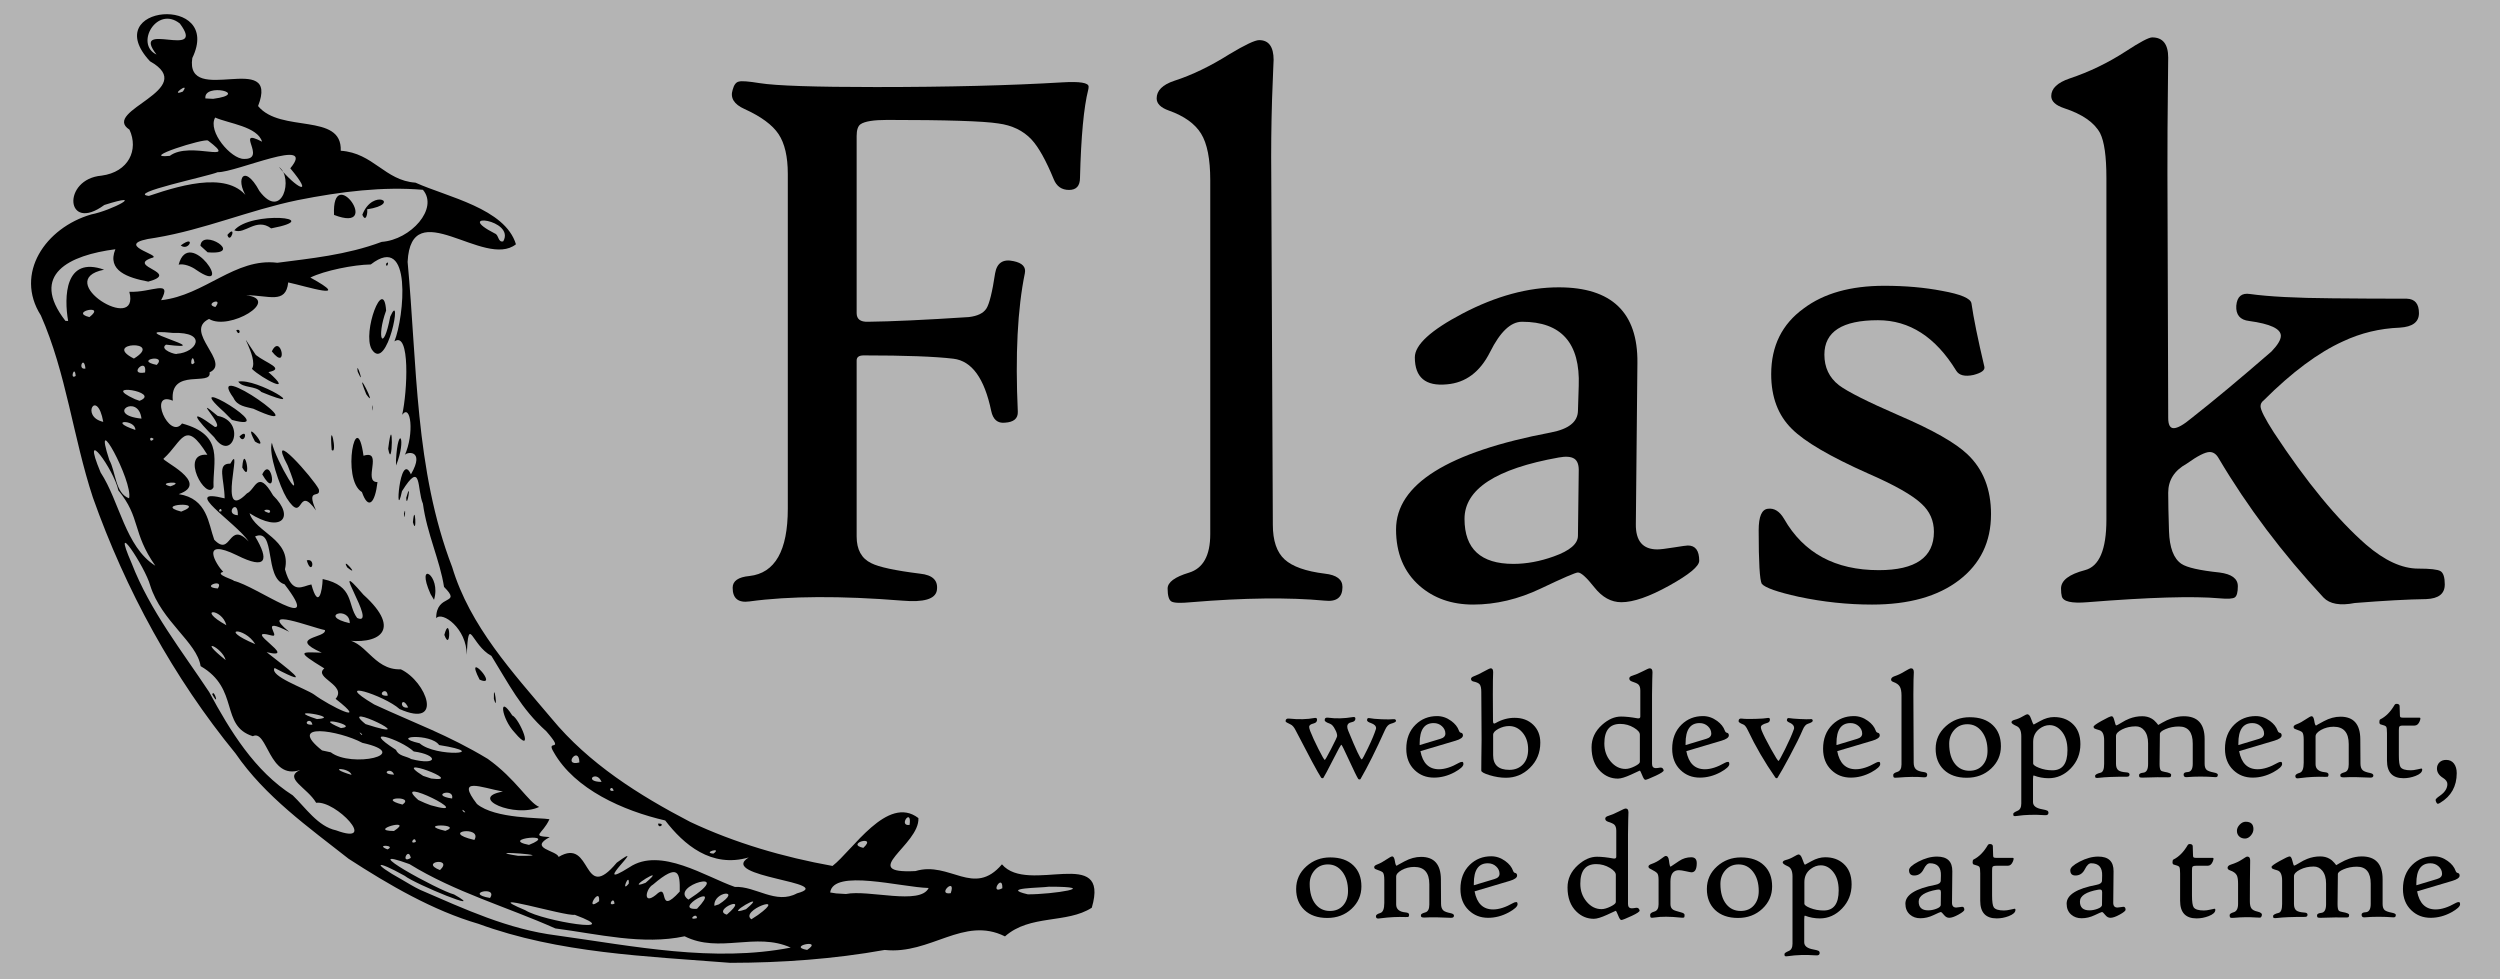 <?xml version="1.0" encoding="UTF-8" standalone="no"?>
<!-- Created with Inkscape (http://www.inkscape.org/) -->

<svg
   xmlns:dc="http://purl.org/dc/elements/1.1/"
   xmlns:cc="http://creativecommons.org/ns#"
   xmlns:rdf="http://www.w3.org/1999/02/22-rdf-syntax-ns#"
   xmlns:svg="http://www.w3.org/2000/svg"
   xmlns="http://www.w3.org/2000/svg"
   xmlns:sodipodi="http://sodipodi.sourceforge.net/DTD/sodipodi-0.dtd"
   xmlns:inkscape="http://www.inkscape.org/namespaces/inkscape"
   version="1.1"
   width="449.385"
   height="176.009"
   id="svg2"
   inkscape:version="0.91 r13725"
   sodipodi:docname="flask.svg">
  <rect width="100%" height="100%" fill="#808080" stroke="none"/>
  <sodipodi:namedview
     pagecolor="#ffffff"
     bordercolor="#666666"
     borderopacity="1"
     objecttolerance="10"
     gridtolerance="10"
     guidetolerance="10"
     inkscape:pageopacity="0"
     inkscape:pageshadow="2"
     inkscape:window-width="1920"
     inkscape:window-height="1058"
     id="namedview42"
     showgrid="false"
     fit-margin-top="0"
     fit-margin-left="0"
     fit-margin-right="0"
     fit-margin-bottom="0"
     inkscape:zoom="1.8692214"
     inkscape:cx="261.58417"
     inkscape:cy="118.72378"
     inkscape:window-x="-8"
     inkscape:window-y="-8"
     inkscape:window-maximized="1"
     inkscape:current-layer="svg2" />
  <defs
     id="defs4" />
  <rect
     style="color:#000000;clip-rule:nonzero;display:inline;overflow:visible;visibility:visible;opacity:1;isolation:auto;mix-blend-mode:normal;color-interpolation:sRGB;color-interpolation-filters:linearRGB;solid-color:#000000;solid-opacity:1;fill:#ffffff;fill-opacity:0.412;fill-rule:evenodd;stroke:none;stroke-width:1;stroke-linecap:round;stroke-linejoin:round;stroke-miterlimit:4;stroke-dasharray:1, 1;stroke-dashoffset:0;stroke-opacity:1;marker:none;color-rendering:auto;image-rendering:auto;shape-rendering:auto;text-rendering:auto;enable-background:accumulate"
     id="rect3411"
     width="449.385"
     height="176.009"
     x="0"
     y="0" />
  <path
     inkscape:connector-curvature="0"
     style="fill:#000000"
     id="path2900"
     d="M 62.704,154.398 C 55.422,148.67 47.654,143.179 42.346,135.446 31.176,121.809 22.576,106.021 16.697,89.429 13.143,78.641 11.926,67.074 7.345,56.702 2.553,49.169 8.166,40.934 16.418,38.54 c 3.674,-0.705 10.133,-4.17 2.336,-1.694 -6.991,5.129 -7.667,-4.656 -0.499,-5.275 4.892,-0.65 6.693,-4.655 5.02,-8.26 -5.251,-3.424 12.734,-7.188 3.684,-12.298 -9.427,-10.171 13.186,-12.129 7.607,-0.578 -1.335,8.882 15.801,-1.628 11.825,8.629 4.041,4.926 15.134,1.121 14.858,8.031 5.887,0.405 7.908,5.358 13.434,5.738 5.728,2.587 16.111,4.625 18.06,11.079 -5.682,4.499 -18.841,-9.293 -19.473,3.16 1.717,18.396 1.279,37.346 8.01,54.865 3.184,10.608 10.901,18.958 17.871,27.219 6.669,8.091 15.702,13.787 24.909,18.583 8.076,3.809 16.784,6.335 25.586,7.92 3.57,-2.731 9.873,-12.883 15.442,-8.602 0.264,4.81 -11.054,10.055 -0.532,9.524 6.178,-1.864 10.463,4.778 15.551,-1.213 4.687,5.552 19.482,-3.547 16.147,7.801 -4.51,2.91 -11.087,1.151 -15.604,5.154 -7.448,-3.72 -13.377,3.328 -21.622,2.437 -9.156,1.64 -18.472,2.302 -27.755,2.316 -15.23,-1.203 -30.782,-1.71 -45.27,-7.013 -8.162,-2.372 -16.126,-7.019 -23.3,-11.668 z m 12.862,5.573 c 7.97,3.447 15.762,7.079 24.497,8.175 13.857,1.927 28.167,4.892 42.073,2.188 -6.294,-2.842 -12.801,1.107 -19.071,-2.032 -7.52,1.618 -15.59,-0.412 -23.236,-1.412 -8.694,-3.873 -18.076,-6.535 -26.218,-11.562 -10.173,-3.716 5.261,4.765 8.009,5.452 6.36,3.61 -6.993,-1.85 -8.876,-3.351 -5.326,-2.988 -6.005,-2.364 -0.527,0.671 1.103,0.646 2.194,1.322 3.349,1.872 z M 60.402,149.254 c 7.723,2.861 -0.034,-5.431 -3.573,-4.949 -1.568,-2.72 -5.99,-4.439 -2.871,-5.9 -5.612,1.948 -5.878,-7.408 -8.516,-6.071 -5.937,-1.875 -2.31,-8.515 -9.382,-12.593 -0.645,-4.297 -7.026,-8.024 -9.061,-14.505 -0.899,-3.318 -7.208,-12.848 -3.332,-3.979 3.3,8.537 9.107,15.849 13.939,23.152 3.752,6.953 8.182,14.22 15.016,18.558 2.303,2.21 4.527,5.595 7.78,6.288 z M 38.154,124.828 c 0.27,-1.166 1.412,2.524 0,0 z m 31.496,27.855 c 1.71,-0.766 -2.459,-0.965 0,0 z m 4.192,1.529 c -0.434,-2.112 -1.914,1.181 0,0 z m 5.247,2.189 c 2.498,-2.379 -3.85,-1.5 0,0 z m 8.994,5.013 c 1.518,-2.244 -4.859,-0.847 0,0 z m -17.271,-12.039 c 3.88,-2.51 -5.012,-0.035 0,0 z m 3.937,1.963 c -0.11,-1.327 -1.403,0.594 0,0 z m 19.675,12.28 c 3.163,1.996 18.47,4.375 8.885,0.818 -1.604,0.338 -17.773,-4.573 -8.885,-0.818 z M 63.19,139.291 c -0.308,-1.331 -4.909,-1.469 0,0 z m 9.159,5.338 c 2.384,-1.663 -4.948,-1.282 0,0 z m 7.704,4.724 c 3.421,-1.29 -5.549,-1.296 0,0 z M 59.463,135.232 c 3.711,2.846 14.968,0.365 5.684,-1.699 -4.226,-2.252 -13.749,-3.794 -7.258,1.358 l 1.574,0.341 9e-6,-3e-5 z m 25.809,15.752 c 1.546,-2.634 -6.483,-1.504 0,0 z m -7.842,-6.233 c 9.075,2.567 -7.631,-5.739 -2.239,-0.945 l 1.195,0.541 1.044,0.404 -1e-5,-6e-5 z m 15.724,9.088 c 8.595,0.082 -7.763,-1.185 0,1e-5 l 0,-1e-5 z M 56.156,130.26 c -0.336,-1.601 -2.121,0.134 0,0 z m 51.535,31.735 c 0.229,-2.891 -2.805,2.152 0,0 z M 70.824,139.242 c -0.52,-1.523 -2.685,-0.062 0,0 z m -13.852,-9.986 c 4.934,-0.296 -6.755,-2.174 0,0 z M 40.562,118.648 c -0.614,-2.365 -5.369,-4.252 0,0 z m 43.079,27.339 c -0.904,-1.031 -0.425,0.225 0,0 z M 110.455,162.442 c -0.086,-1.575 -1.46,0.596 0,0 z M 81.268,143.537 c 0.483,-2.029 -4.207,-0.614 0,0 z M 61.292,130.877 c 3.671,-0.393 -5.88,-2.482 0,0 z m 33.791,20.997 c 5.72,-2.266 -5.575,-1.106 0,0 z M 77.507,139.943 c 6.593,0.85 -7.844,-4.484 -1.447,-0.477 l 1.446,0.477 10e-6,-4e-5 z m 22.913,14.089 c 6.155,-3.68 4.126,8.617 10.443,1.039 6.231,-4.549 -5.381,5.625 2.298,0.811 5.554,-3.714 13.756,1.761 18.938,3.547 3.727,-0.183 7.349,3.222 11.17,1.151 7.354,-1.981 -14.381,-2.938 -8.683,-6.452 -6.729,1.958 -11.701,-2.335 -15.012,-6.645 -7.548,-1.743 -16.275,-5.602 -20.043,-12.282 -1.536,-2.508 2.219,0.353 -1.326,-3.746 -4.548,-4.045 -6.819,-8.638 -9.873,-13.555 -3.648,-1.946 -4.072,-7.673 -4.441,-0.192 0.029,-4.722 -4.404,-7.9 -5.486,-6.579 -0.019,-4.547 4.744,-2.268 1.409,-5.632 -0.718,-4.713 -3.081,-9.624 -3.791,-14.945 -1.104,-2.565 -0.155,-8.059 -3.767,-2.252 -1.316,6.137 -0.437,-7.541 1.609,-3.031 2.685,-4.603 -0.964,-4.061 -1.114,-3.422 1.749,-3.883 1.107,-9.392 -0.456,-7.29 0.932,-4.116 1.473,-15.148 -1.395,-13.193 1.738,-4.304 3.297,-19.694 -4.25,-13.826 -3.058,0.043 -8.355,1.11 -10.858,2.355 7.85,4.327 -0.79,1.563 -3.985,0.875 -0.416,4.004 -3.581,2.272 -7.535,2.311 6.315,0.781 -3.075,6.459 -6.698,4.254 -4.705,2.249 4.061,7.862 0.094,9.598 0.487,2.617 -7.208,-0.945 -6.604,5.098 -4.568,-1.922 -0.629,7.168 1.656,4.094 7.769,2.103 5.469,6.896 5.667,11.45 -1.266,2.653 -6.249,-6.237 -1.11,-5.825 -4.055,-6.587 -4.485,-2.381 -7.855,0.679 -0.784,0.222 8.594,4.354 2.709,6.397 5.178,0.799 5.325,5.33 6.379,8.197 3.112,3.242 2.475,-3.579 6.199,0.316 -2.356,-3.47 -12.482,-9.778 -4.33,-7.755 -0.044,-3.493 -1.474,-6.31 1.023,-6.241 2.473,-4.479 -2.59,11.044 2.985,5.351 1.543,-0.674 1.926,-4.485 4.7,0.36 4.029,3.964 1.455,6.836 -4.228,3.206 1.017,3.449 7.603,4.682 6.365,10.076 1.312,4.744 3.148,2.997 4.748,2.723 1.255,4.61 1.968,1.22 2.028,-0.974 5.747,1.23 4.401,4.628 6.199,7.001 3.96,1.788 -5.669,-12.117 1.131,-4.181 7.154,6.459 2.683,9.155 -3.737,8.12 4.063,-0.328 5.373,5.493 10.456,5.289 4.635,2.205 7.772,10.673 -0.216,7.148 -2.771,-2.498 -12.576,-5.58 -4.567,-0.828 7.397,3.425 13.271,5.474 20.405,9.774 5.105,3.645 7.311,7.819 9.246,8.645 -4.291,2.049 -12.931,-1.637 -6.515,-2.766 -4.002,-0.729 -8.503,-2.753 -4.67,2.233 3.259,2.721 11.547,2.433 13.033,2.741 -1.259,2.775 -3.421,2.996 0.052,3.211 -3.874,2.064 1.242,2.384 1.601,3.564 z m -7.921,-22.37 c -2.357,-2.465 -2.966,-7.081 -0.419,-3.064 1.306,0.525 4.185,7.544 0.419,3.064 l -5e-5,0 z m 25.797,16.387 c 1.47,-0.095 0.043,1.117 0,0 z M 88.777,125.618 c -0.09,-3.726 0.853,2.874 0,0 z m -2.564,-3.45 c -2.964,-5.728 3.737,1.622 0,0 z M 55.142,100.723 c 1.742,-0.464 0.857,2.979 0,0 z m 24.728,13.404 c 1.07,-4.017 1.257,3.37 0,0 z m -17.47,-12.147 c -1.232,-2.216 2.576,2.079 0,0 z m 14.993,4.806 c -2.809,-6.292 1.988,-3.437 0.621,1.031 l -0.621,-1.031 0,0 z M 51.538,89.543 c -1.256,-2.064 -3.333,-8.121 -2.664,-9.97 0.605,3.011 6.404,12.96 2.845,4.121 -3.933,-7.409 4.702,2.405 5.59,4.253 0.414,1.838 -2.427,-0.502 -0.502,3.808 -3.51,-4.908 -2.072,2.711 -5.268,-2.212 z m -7.991,-5.506 c 0.329,-4.8 1.829,3.291 0,0 z m 3.594,1.237 c 1.715,-3.623 2.908,5.051 0,0 z m -8.646,-6.688 c -2.975,-2.956 -5.128,-5.681 0.139,-1.835 2.029,0.079 -4.509,-6.197 0.489,-1.993 5.255,0.958 2.595,8.617 -0.628,3.828 z m 4.542,-0.119 c 1.728,-1.712 0.917,1.685 0,0 z m 2.795,0.896 c -2.619,-4.909 3.179,2.058 0,0 z m -5.555,-5.309 c -8.648,-7.697 10.867,4.025 1.413,1.427 l -1.413,-1.427 5.5e-5,-7e-5 z m 24.779,14.397 c -3.743,-2.244 -0.992,-15.797 0.285,-6.528 3.638,-1.177 -0.201,4.787 2.513,4.732 -0.428,3.763 -1.642,5.116 -2.797,1.796 z m 9.165,5.417 c 0.367,-4.085 0.772,2.793 0,0 z m -1.592,-1.573 c 0.412,-1.745 0.043,2.055 0,0 z M 41.973,71.524 c -5.556,-7.666 16.147,7.754 3.559,1.944 -1.315,-0.344 -2.898,-0.467 -3.559,-1.944 z m 17.649,9.357 c -0.526,-6.455 1.174,1.07 -1.92e-4,-2e-5 l 1.92e-4,2e-5 z m 13.4,8.596 c 1.037,-3.677 0.077,2.432 0,0 z M 42.824,68.599 c 3.302,-0.706 13.685,5.799 4.15,1.858 -1.059,-1.173 -3.318,-0.64 -4.15,-1.858 z m 28.357,14.133 c 0.353,-6.6 1.971,-3.942 0.012,0.945 l -0.012,-0.945 -5e-5,-10e-6 z M 45.282,66.302 c 1.345,-1.974 -3.572,-8.923 0.709,-2.493 1.85,1.47 5.355,2.462 2.26,3.08 4.868,4.294 -1.187,1.164 -2.969,-0.587 z m 24.496,14.368 c 0.93,-7.518 0.82,4.405 0,0 z M 42.472,59.358 c 1.028,-0.439 0.543,1.369 0,0 z m 6.39,3.803 c 1.644,-3.451 3.034,3.848 0,0 z m 18.024,10.026 c -0.017,-1.325 0.34,1.928 0,0 z m -1.044,-2.311 c -2.502,-6.172 2.327,3.268 0,0 z m -1.536,-4.046 c -0.42,-2.55 1.427,3.204 -7.3e-5,-9e-6 l 7.3e-5,9e-6 z m 2.5,-4.064 c -1.717,-3.025 2.168,-13.331 2.601,-6.939 -1.812,4.98 -0.523,7.766 0.741,1.086 2.334,-5.257 -0.504,10.374 -3.343,5.853 l 4e-5,-2.7e-5 z m 2.569,-15.327 c 0.748,-0.919 0.166,1.107 0,0 z m -4.29,84.534 c -1.018,-0.888 0.128,0.565 0,0 z m 8.838,4.471 c 4.916,1.261 4.891,-0.765 0.448,-1.367 -2.39,-2.223 -9.93,-4.581 -3.181,-0.276 0.447,1.132 1.859,1.106 2.733,1.643 z M 56.467,124.851 c 2.708,2.02 10.201,5.724 3.858,0.769 2.139,-2.485 -4.093,-3.807 -2.026,-5.469 -5.258,-3.218 -4.148,-2.931 -0.464,-2.83 -6.319,-2.825 0.912,-2.613 0.572,-4.061 -2.437,-0.481 -12.103,-4.297 -6.416,0.313 -5.781,-2.948 -1.378,1.098 -3.125,0.67 -5.911,-1.612 5.264,4.502 -0.939,2.984 3.391,2.688 9.128,6.884 1.434,2.844 -1.014,1.459 5.506,3.671 7.107,4.779 z m 9.243,5.31 c 11.239,3.622 -5.51,-4.425 0,0 z m 47.316,28.664 c 0.145,-2.23 -1.536,1.902 0,0 z m 4.863,2.047 c 2.593,-2.513 0.106,4.002 4.297,-0.615 0.045,-3.305 -0.129,-5.258 -4.816,-1.243 -1.292,0.716 -1.869,3.763 0.519,1.858 z M 40.692,112.39 c -0.796,-3.13 -5.582,-3.114 0,0 z m 5.193,3.403 c -1.928,-3.197 -6.881,-2.895 0,0 z m 29.543,17.817 c 2.884,2.562 13.248,1.88 3.503,0.315 -1.443,-2.134 -9.164,-1.62 -3.503,-0.315 z m 40.612,25.082 c 4.439,-3.725 -4.301,1.662 0,0 z m 9.233,6.345 c 0.028,-1.195 -1.914,0.523 0,0 z m 0.014,-1.674 c 4.916,-5.209 -4.763,0.308 -4e-5,0 l 4e-5,0 z M 27.919,101.697 c -4.19,-5.978 -2.605,-8.665 -6.645,-13.547 -0.765,-3.733 -6.932,-12.203 -3.19,-3.229 3.428,5.248 4.446,13.374 9.835,16.776 z m 95.826,60.01 c 9.044,-5.846 -3.712,-2.546 0,0 z m 6.904,2.705 c 4.529,-3.889 -2.865,-0.813 0,0 z M 39.153,105.782 c 1.296,-1.928 -3.348,-0.247 0,0 z m 90.056,56.783 c 4.385,-2.827 -1.01,-2.393 -0.795,0.26 l 0.795,-0.26 -1e-5,0 z M 69.694,125.053 c -0.151,-1.909 -2.316,0.162 0,0 z m 3.678,2.116 c -1.169,-2.363 -1.797,0.371 0,0 z m 62.872,37.306 c 5.618,-4.053 -3.406,-0.776 -1.179,0.768 l 1.179,-0.768 0,0 z m -2.151,-1.04 c 4.577,-3.835 -4.832,1.7 0,0 z m 10.992,7.32 c 3.073,-2.058 -3.733,-0.666 0,0 z M 41.971,104.392 c 4.119,0.923 16.46,10.144 9.179,0.638 -3.729,-1.104 -1.493,-10.219 -5.296,-8.606 2.553,4.265 2.1,6.08 -3.26,3.391 -6.737,-3.289 -3.786,1.63 -2.469,2.985 -1.794,0.408 2.373,1.557 1.846,1.591 z M 23.205,89.572 c 0.737,-3.05 -6.79,-16.779 -3.554,-6.879 1.168,2.074 1.049,6.004 3.554,6.879 z m 34.443,21.235 c -2.121,-1.774 -0.101,-0.251 0,0 z m 5.223,1.215 c -0.003,-3.231 -5.773,-1.312 0,0 z m 45.261,28.533 c -0.863,-2.207 -3.412,-0.051 8e-5,4e-5 l -8e-5,-4e-5 z m 2.174,1.588 c -0.321,-1.235 -1.254,0.238 0,0 z m 17.94,11.3 c 1.725,-1.275 -2.153,-0.163 0,0 z M 32.578,91.965 c 4.935,-1.911 -5.288,-1.362 0,0 z M 104.148,137.054 c -0.055,-3.195 -3.146,0.793 0,0 z M 30.629,87.421 c 3.17,-1.071 -2.933,-0.705 0,0 z m 9.202,4.457 c -0.058,-1.05 -0.973,0.397 0,0 z M 152.061,160.7 c 4.077,-0.827 13.366,2.075 14.868,-1.081 -4.95,-0.12 -17.127,-3.493 -17.703,0.805 l 1.084,0.171 1.752,0.105 0,1e-5 z M 42.755,92.615 c 0.071,-3.238 -2.525,-0.121 0,0 z M 18.561,75.833 c -1.099,-6.168 -4.179,-0.934 0,0 z m 5.769,1.45 c 0.071,-1.981 -5.281,-1.782 0,0 z m 3.297,1.619 c -0.953,-0.772 -0.746,0.975 0,0 z m 20.745,13.308 c 0.977,-0.897 -2.312,-0.665 0,0 z M 25.432,75.25 c -0.558,-4.659 -6.682,-0.698 0,0 z m -11.828,-7.675 c -0.168,-2.15 -1.153,0.811 0,0 z m 1.759,-1.329 c -0.287,-2.55 -1.511,0.324 0,0 z m 9.721,5.802 c 4.11,-1.615 -7.487,-3.34 -0.84,-0.305 l 0.84,0.305 z M 155.182,152.409 c 2.631,-2.412 -3.344,-0.746 0,0 z m 15.717,8.147 c 1.054,-3.119 -2.655,0.411 0,0 z M 26.077,66.955 c 0.433,-3.017 -3.259,0.599 0,0 z M 12.247,57.688 c -0.743,-4.259 -0.641,-11.735 6.465,-9.209 -9.486,1.883 6.565,11.79 4.538,3.968 3.989,0.195 7.803,-2.357 5.709,1.516 7.859,-0.868 13.307,-7.683 20.898,-6.728 5.913,-0.782 12.378,-1.376 18.75,-3.756 5.239,-0.377 10.282,-6.018 7.411,-9.361 -7.145,-0.605 -14.623,0.289 -22.52,1.859 -8.751,1.819 -16.699,5.275 -25.528,6.759 -8.606,1.156 1.731,3.185 -0.734,3.637 -4.491,1.558 5.355,2.609 -0.582,4.251 -3.667,-0.697 -7.484,-1.957 -5.917,-5.822 -8.244,1.07 -15.488,4.491 -8.975,12.88 l 0.484,0.004 9e-6,-2.56e-4 z m 19.864,-10.117 c 1.933,-7.12 10.355,5.859 3.168,0.946 -0.858,-0.642 -2.27,-1.167 -3.168,-0.946 z m 0.376,-3.452 c 2.79,-2.078 1.483,1.165 0,0 z m 3.542,0.056 c 0.252,-3.276 8.109,1.735 1.296,1.179 l -1.296,-1.179 0,0 z m 4.845,-1.948 c 1.769,-2.068 0.509,1.839 0,0 z m 1.24,-0.83 c 2.946,-3.54 16.686,-2.259 6.629,-0.345 -2.696,-2.029 -4.762,1.197 -6.629,0.345 z m 17.93,-2.764 c -0.448,-9.67 8.908,3.436 0,0 z m 5.088,-0.028 c 1.86,-4.874 7.218,-1.956 0.861,-0.979 0.138,0.519 -0.186,2.516 -0.861,0.979 z M 24.071,64.453 c 5.558,-3.403 -5.9,-2.953 0,0 l 0,0 z m 4.109,1.142 c 1.949,-2.072 -4.234,-0.84 0,0 z M 16.073,57.002 c 3.176,-2.439 -3.758,-0.927 0,0 z M 180.175,159.664 c 0.092,-2.83 -2.427,1.275 0,0 z m -16.675,-11.379 c 0.474,-3.258 -2.143,0.284 0,0 z m 21.26,12.477 c 4.44,0.015 13.453,-1.379 3.792,-1.374 -1.516,0.236 -8.833,0.186 -3.792,1.374 l -1e-5,3e-5 z M 31.795,63.597 c 3.593,-0.247 5.622,-3.964 -0.695,-3.75 -9.79,-1.014 8.638,3.352 -1.256,2.104 -1.329,0.88 1.874,1.89 1.951,1.646 z m 3.165,1.602 c -0.375,-2.307 -1.111,1.226 0,0 z m 3.754,-10.01 c 1.559,-1.934 -2.158,-0.517 0,0 z M 26.763,35.214 c 6.413,-2.182 15.182,-4.633 18.21,1.074 -3.082,-3.709 -1.244,-7.36 1.667,-1.937 4.116,5.487 6.176,-2.495 3.499,-4.336 3.05,3.79 6.52,5.581 2.042,0.24 4.866,-5.853 -9.743,0.766 -13.063,0.7 -1.598,0.717 -16.494,3.799 -12.356,4.26 z m 3.758,-7.198 c 3.657,-2.76 12.649,1.642 6.879,-2.743 -0.564,-0.498 -12.636,3.325 -6.879,2.743 z m 13.333,0.55 c 4.28,0.109 -1.846,-5.75 3.254,-3.095 -0.838,-2.737 -5.939,-3.249 -8.432,-4.342 -1.41,2.502 2.871,7.471 5.178,7.437 z M 32.86,16.463 c 1.481,-2.007 -2.595,1.018 0,0 z m 5.45,1.304 c 6.898,-0.915 -1.758,-2.971 -1.39,-0.074 l 1.39,0.074 0,-9e-6 z M 28.134,9.806 c -4.857,-6.34 9.134,1.066 4.199,-5.573 -4.153,-3.307 -8.144,3.722 -4.199,5.573 z M 90.464,43.378 c 2.228,-3.949 -9.197,-5.323 -1.501,-1.4 0.709,0.237 0.548,1.673 1.501,1.4 z" />
  <g
     style="font-style:normal;font-weight:normal;font-size:40px;font-family:'Bitstream Vera Sans';fill:#000000;fill-opacity:1;stroke:none"
     id="text3850"
     transform="translate(-34.241,-27.636)">
    <path
       inkscape:connector-curvature="0"
       style="font-size:144px;font-family:'High Tower Text';-inkscape-font-specification:'High Tower Text'"
       id="path2830"
       d="m 229.852,43.778 c -0.797,3.141 -1.289,8.414 -1.477,15.82 -7e-5,1.453 -0.656,2.18 -1.969,2.18 -1.313,7.4e-5 -2.227,-0.633 -2.742,-1.898 -1.406,-3.422 -2.742,-5.812 -4.008,-7.172 -1.5,-1.594 -3.492,-2.555 -5.977,-2.883 -2.672,-0.422 -9.328,-0.633 -19.969,-0.633 -2.438,8.6e-5 -4.031,0.258 -4.781,0.773 -0.469,0.328 -0.703,1.031 -0.703,2.109 l 0,31.852 c -3e-5,1.078 0.68,1.594 2.039,1.547 4.172,-0.047 10.219,-0.328 18.141,-0.844 1.547,-0.187 2.59,-0.691 3.129,-1.512 0.539,-0.82 1.066,-2.941 1.582,-6.363 0.328,-1.875 1.43,-2.602 3.305,-2.18 1.594,0.328 2.273,1.055 2.039,2.18 -1.313,6.375 -1.734,14.672 -1.266,24.891 0.047,1.219 -0.727,1.875 -2.32,1.969 -1.313,0.141 -2.133,-0.562 -2.461,-2.109 -1.219,-5.859 -3.481,-8.988 -6.785,-9.387 -3.305,-0.398 -8.684,-0.598 -16.137,-0.598 -0.844,4.4e-5 -1.266,0.305 -1.266,0.914 l 0,31.641 c -3e-5,2.344 0.867,3.938 2.602,4.781 1.359,0.703 4.289,1.336 8.789,1.898 2.297,0.234 3.305,1.242 3.023,3.023 -0.281,1.547 -2.344,2.156 -6.188,1.828 -11.109,-0.891 -20.273,-0.844 -27.492,0.141 -2.016,0.281 -3.023,-0.539 -3.023,-2.461 -1e-5,-1.219 1.008,-1.922 3.023,-2.109 4.594,-0.516 6.891,-4.547 6.891,-12.094 l 0,-60.188 c -2e-5,-3.094 -0.551,-5.473 -1.652,-7.137 -1.102,-1.664 -3.152,-3.176 -6.152,-4.535 -1.875,-0.844 -2.578,-1.992 -2.109,-3.445 0.234,-0.891 0.609,-1.383 1.125,-1.477 0.469,-0.141 1.711,-0.047 3.727,0.281 2.953,0.469 9.914,0.703 20.883,0.703 12.937,9.2e-5 24.117,-0.281 33.539,-0.844 3.141,-0.187 4.711,0.07 4.711,0.773 -7e-5,0.188 -0.024,0.375 -0.07,0.562 z" />
    <path
       inkscape:connector-curvature="0"
       style="font-size:144px;font-family:'High Tower Text';-inkscape-font-specification:'High Tower Text'"
       id="path2832"
       d="m 275.555,133.145 c -4e-5,1.875 -1.055,2.695 -3.164,2.461 -6.469,-0.609 -14.484,-0.516 -24.047,0.281 -1.922,0.187 -3.105,0.141 -3.551,-0.141 -0.445,-0.281 -0.668,-1.055 -0.668,-2.32 -1e-5,-1.125 1.277,-2.074 3.832,-2.848 2.555,-0.773 3.832,-3.082 3.832,-6.926 l 0,-63.633 c -1e-5,-3.797 -0.551,-6.586 -1.652,-8.367 -1.102,-1.781 -3.035,-3.164 -5.801,-4.148 -1.453,-0.516 -2.18,-1.242 -2.18,-2.18 -1e-5,-1.406 1.055,-2.461 3.164,-3.164 3.187,-1.031 6.492,-2.625 9.914,-4.781 2.812,-1.687 4.594,-2.531 5.344,-2.531 1.734,1e-4 2.602,1.195 2.602,3.586 -3e-5,-0.187 -0.094,2.156 -0.281,7.031 -0.141,4.641 -0.188,9.211 -0.141,13.711 l 0.281,62.789 c -2e-5,2.859 0.703,4.934 2.109,6.223 1.406,1.289 3.82,2.145 7.242,2.566 2.109,0.234 3.164,1.031 3.164,2.391 z" />
    <path
       inkscape:connector-curvature="0"
       style="font-size:144px;font-family:'High Tower Text';-inkscape-font-specification:'High Tower Text'"
       id="path2834"
       d="m 339.68,128.434 c -7e-5,0.984 -1.793,2.473 -5.379,4.465 -3.586,1.992 -6.457,2.988 -8.613,2.988 -1.828,-10e-6 -3.445,-0.891 -4.852,-2.672 -1.406,-1.781 -2.391,-2.672 -2.953,-2.672 -0.422,0 -2.648,0.961 -6.68,2.883 -4.031,1.922 -8.086,2.883 -12.164,2.883 -3.844,0 -7.055,-1.125 -9.633,-3.375 -2.813,-2.484 -4.219,-5.859 -4.219,-10.125 -1e-5,-8.109 9.281,-13.922 27.844,-17.438 3.187,-0.609 4.805,-1.898 4.852,-3.867 l 0.141,-4.5 c 0.281,-7.687 -3.117,-11.531 -10.195,-11.531 -2.016,5e-5 -3.926,1.805 -5.73,5.414 -1.805,3.609 -4.395,5.555 -7.77,5.836 -3.844,0.375 -5.766,-1.242 -5.766,-4.852 -1e-5,-2.25 2.859,-4.875 8.578,-7.875 6,-3.141 11.766,-4.711 17.297,-4.711 9.516,5.6e-5 14.227,4.523 14.133,13.57 l -0.281,28.969 c -0.047,3.047 1.242,4.57 3.867,4.57 0.516,1e-5 1.5,-0.117 2.953,-0.352 1.453,-0.234 2.297,-0.352 2.531,-0.352 1.359,1e-5 2.039,0.914 2.039,2.742 z M 318.024,112.403 c 0.047,-1.172 -0.223,-1.945 -0.809,-2.32 -0.586,-0.375 -1.512,-0.445 -2.777,-0.211 -11.297,2.016 -16.945,5.695 -16.945,11.039 -2e-5,5.391 2.93,8.086 8.789,8.086 2.344,1e-5 4.758,-0.445 7.242,-1.336 2.906,-1.031 4.359,-2.273 4.359,-3.727 z" />
    <path
       inkscape:connector-curvature="0"
       style="font-size:144px;font-family:'High Tower Text';-inkscape-font-specification:'High Tower Text'"
       id="path2836"
       d="m 392.133,120.067 c -5e-5,4.969 -1.91,8.918 -5.73,11.848 -3.82,2.93 -9.035,4.395 -15.645,4.395 -4.406,0 -8.813,-0.469 -13.219,-1.406 -3.797,-0.844 -6,-1.617 -6.609,-2.32 -0.375,-0.656 -0.563,-3.867 -0.562,-9.633 -1e-5,-2.484 0.562,-3.773 1.688,-3.867 1.125,-0.141 2.086,0.469 2.883,1.828 3.516,6.141 9.187,9.211 17.016,9.211 6.609,1e-5 9.914,-2.297 9.914,-6.891 -4e-5,-2.016 -0.75,-3.703 -2.25,-5.062 -1.641,-1.547 -4.828,-3.352 -9.562,-5.414 -6.844,-3.047 -11.414,-5.719 -13.711,-8.016 -2.484,-2.437 -3.727,-5.719 -3.727,-9.844 -1e-5,-5.062 1.945,-9 5.836,-11.812 3.609,-2.719 8.437,-4.078 14.484,-4.078 3.797,5.6e-5 7.266,0.305 10.406,0.914 3.375,0.609 5.133,1.359 5.273,2.25 0.375,2.625 1.148,6.422 2.32,11.391 0.141,0.609 -0.516,1.102 -1.969,1.477 -1.547,0.328 -2.578,0.07 -3.094,-0.773 -3.703,-6.047 -8.391,-9.07 -14.062,-9.07 -6.422,5e-5 -9.633,2.063 -9.633,6.188 -2e-5,2.297 0.867,4.125 2.602,5.484 1.547,1.172 5.18,3 10.898,5.484 6,2.578 10.078,4.898 12.234,6.961 2.812,2.672 4.219,6.258 4.219,10.758 z" />
    <path
       inkscape:connector-curvature="0"
       style="font-size:144px;font-family:'High Tower Text';-inkscape-font-specification:'High Tower Text'"
       id="path2838"
       d="m 473.696,132.723 c -7e-5,1.641 -1.102,2.508 -3.305,2.602 -3.281,0.047 -7.57,0.281 -12.867,0.703 -2.625,0.516 -4.5,0.188 -5.625,-0.984 -7.406,-7.969 -13.688,-16.312 -18.844,-25.031 -0.422,-0.75 -0.961,-1.125 -1.617,-1.125 -0.797,2e-5 -2.18,0.703 -4.148,2.109 -2.203,1.219 -3.305,2.953 -3.305,5.203 -2e-5,1.594 0.047,3.891 0.141,6.891 0.094,3 0.844,4.969 2.25,5.906 0.984,0.656 3.258,1.172 6.82,1.547 2.203,0.281 3.305,1.102 3.305,2.461 -4e-5,1.078 -0.176,1.746 -0.527,2.004 -0.352,0.258 -1.277,0.316 -2.777,0.176 -4.688,-0.422 -12.609,-0.188 -23.766,0.703 -2.813,0.234 -4.336,-0.117 -4.57,-1.055 -0.094,-0.328 -0.141,-0.797 -0.141,-1.406 -1e-5,-1.453 1.43,-2.555 4.289,-3.305 2.578,-0.656 3.867,-3.68 3.867,-9.07 l 0,-61.453 c -1e-5,-3.844 -0.375,-6.516 -1.125,-8.016 -1.031,-1.922 -3.188,-3.422 -6.469,-4.5 -1.547,-0.516 -2.32,-1.242 -2.32,-2.18 -1e-5,-1.359 1.102,-2.414 3.305,-3.164 3.516,-1.172 6.867,-2.789 10.055,-4.852 2.578,-1.687 4.172,-2.531 4.781,-2.531 1.922,1.01e-4 2.883,1.219 2.883,3.656 -2e-5,-0.328 -0.024,1.992 -0.07,6.961 -0.047,3.422 -0.07,8.016 -0.07,13.781 l 0.141,44.016 c -2e-5,1.219 0.328,1.828 0.984,1.828 0.703,3e-5 1.781,-0.609 3.234,-1.828 3.891,-3.047 8.672,-7.031 14.344,-11.953 1.125,-1.172 1.687,-2.109 1.688,-2.812 -4e-5,-1.266 -1.898,-2.156 -5.695,-2.672 -1.641,-0.187 -2.414,-1.102 -2.32,-2.742 0.141,-1.641 0.961,-2.344 2.461,-2.109 3.375,0.469 8.297,0.727 14.766,0.773 4.5,0.047 8.976,0.07 13.43,0.07 1.453,0.047 2.18,0.914 2.18,2.602 -7e-5,1.594 -1.149,2.461 -3.445,2.602 -3.609,0.141 -7.008,0.961 -10.195,2.461 -4.453,2.016 -9.211,5.555 -14.273,10.617 -0.375,0.281 -0.563,0.633 -0.562,1.055 -4e-5,0.656 0.797,2.227 2.391,4.711 5.859,8.906 11.391,15.633 16.594,20.18 3.328,2.859 6.445,4.289 9.352,4.289 2.156,1e-5 3.492,0.152 4.008,0.457 0.516,0.305 0.773,1.113 0.773,2.426 z" />
  </g>
  <g
     style="font-style:normal;font-weight:normal;font-size:40px;line-height:90%;font-family:'Bitstream Vera Sans';fill:#000000;fill-opacity:1;stroke:none"
     id="text2870"
     transform="translate(-34.241,-23.636)">
    <path
       inkscape:connector-curvature="0"
       style="font-variant:normal;font-stretch:normal;font-size:28px;line-height:90%;font-family:'High Tower Text';-inkscape-font-specification:'High Tower Text';text-align:end;writing-mode:lr-tb;text-anchor:end"
       id="path2877"
       d="m 285.18,153.23 c -2e-5,0.164 -0.314,0.333 -0.943,0.506 -0.41,0.109 -0.757,0.483 -1.039,1.121 -1.641,3.646 -3.108,6.585 -4.402,8.818 -0.027,0.055 -0.096,0.077 -0.205,0.068 -0.1,-0.009 -0.169,-0.041 -0.205,-0.096 -0.219,-0.328 -0.779,-1.472 -1.682,-3.432 -0.829,-1.805 -1.276,-2.707 -1.34,-2.707 -0.1,0 -0.588,0.87 -1.463,2.611 -0.993,1.941 -1.581,3.049 -1.764,3.322 -0.027,0.064 -0.091,0.091 -0.191,0.082 -0.1,0 -0.178,-0.036 -0.232,-0.109 -0.665,-1.039 -2.197,-3.883 -4.594,-8.531 -0.273,-0.547 -0.579,-0.893 -0.916,-1.039 -0.583,-0.255 -0.875,-0.442 -0.875,-0.561 0,-0.355 0.196,-0.515 0.588,-0.479 1.759,0.182 3.299,0.146 4.621,-0.109 0.301,-0.055 0.451,0.046 0.451,0.301 0,0.355 -0.205,0.583 -0.615,0.684 -0.538,0.128 -0.807,0.328 -0.807,0.602 -1e-5,0.173 0.064,0.428 0.191,0.766 0.328,0.848 0.82,1.923 1.477,3.227 0.656,1.303 1.039,1.955 1.148,1.955 0.073,0 0.46,-0.679 1.162,-2.037 0.702,-1.358 1.053,-2.11 1.053,-2.256 -1e-5,-0.355 -0.118,-0.738 -0.355,-1.148 -0.283,-0.602 -0.611,-0.962 -0.984,-1.08 -0.602,-0.21 -0.902,-0.415 -0.902,-0.615 -1e-5,-0.365 0.205,-0.515 0.615,-0.451 1.404,0.191 2.889,0.155 4.457,-0.109 0.301,-0.055 0.451,0.036 0.451,0.273 -1e-5,0.346 -0.223,0.561 -0.67,0.643 -0.529,0.1 -0.793,0.369 -0.793,0.807 -10e-6,0.21 0.059,0.456 0.178,0.738 1.404,3.436 2.215,5.154 2.434,5.154 0.082,0 0.447,-0.67 1.094,-2.01 0.693,-1.431 1.176,-2.584 1.449,-3.459 0.018,-0.046 0.027,-0.096 0.027,-0.15 -2e-5,-0.392 -0.305,-0.697 -0.916,-0.916 -0.474,-0.155 -0.711,-0.328 -0.711,-0.52 -2e-5,-0.319 0.15,-0.442 0.451,-0.369 0.41,0.091 1.148,0.16 2.215,0.205 1.003,0.036 1.663,0.032 1.982,-0.014 0.374,-0.046 0.561,0.059 0.561,0.314 z" />
    <path
       inkscape:connector-curvature="0"
       style="font-variant:normal;font-stretch:normal;font-size:28px;line-height:90%;font-family:'High Tower Text';-inkscape-font-specification:'High Tower Text';text-align:end;writing-mode:lr-tb;text-anchor:end"
       id="path2879"
       d="m 297.294,160.982 c -1e-5,0.392 -0.529,0.88 -1.586,1.463 -1.203,0.647 -2.438,0.971 -3.705,0.971 -1.376,0 -2.534,-0.451 -3.473,-1.354 -1.003,-0.957 -1.504,-2.233 -1.504,-3.828 0,-1.805 0.561,-3.254 1.682,-4.348 1.048,-1.021 2.333,-1.531 3.855,-1.531 0.902,1e-5 1.745,0.287 2.529,0.861 0.702,0.51 1.167,1.094 1.395,1.75 0.082,0.228 0.205,0.355 0.369,0.383 0.237,0.046 0.355,0.205 0.355,0.479 -10e-6,0.374 -0.447,0.693 -1.34,0.957 l -6.303,1.873 c 0.41,2.169 1.522,3.254 3.336,3.254 1.048,0 2.242,-0.383 3.582,-1.148 0.201,-0.118 0.396,-0.178 0.588,-0.178 0.146,0 0.219,0.132 0.219,0.396 z m -3.24,-5.482 c -1e-5,-0.501 -0.203,-0.941 -0.608,-1.319 -0.406,-0.378 -0.905,-0.567 -1.497,-0.567 -1.677,10e-6 -2.516,1.208 -2.516,3.623 l 0,0.328 3.719,-1.121 c 0.602,-0.173 0.902,-0.488 0.902,-0.943 z" />
    <path
       inkscape:connector-curvature="0"
       style="font-variant:normal;font-stretch:normal;font-size:28px;line-height:90%;font-family:'High Tower Text';-inkscape-font-specification:'High Tower Text';text-align:end;writing-mode:lr-tb;text-anchor:end"
       id="path2881"
       d="m 311.116,157.14 c -2e-5,1.805 -0.629,3.318 -1.887,4.539 -1.203,1.176 -2.634,1.764 -4.293,1.764 -0.939,0 -1.919,-0.155 -2.939,-0.465 -0.984,-0.301 -1.481,-0.574 -1.49,-0.82 -0.009,-0.21 -0.005,-0.943 0.014,-2.201 0.027,-1.54 0.041,-2.661 0.041,-3.363 0,-1.057 -0.009,-2.591 -0.027,-4.601 -0.018,-2.01 -0.027,-3.343 -0.027,-3.999 0,-0.656 -0.1,-1.107 -0.301,-1.354 -0.182,-0.219 -0.579,-0.392 -1.189,-0.52 -0.237,-0.082 -0.355,-0.232 -0.355,-0.451 0,-0.191 0.178,-0.351 0.533,-0.479 0.51,-0.182 1.144,-0.488 1.9,-0.916 0.602,-0.337 0.975,-0.506 1.121,-0.506 0.283,2e-5 0.424,0.232 0.424,0.697 -1e-5,0.036 -0.014,0.51 -0.041,1.422 -0.018,0.857 -0.023,1.727 -0.014,2.611 l 0.027,4.73 c 0,0.447 0.155,0.574 0.465,0.383 1.094,-0.629 2.233,-0.943 3.418,-0.943 1.367,1e-5 2.479,0.412 3.336,1.237 0.857,0.825 1.285,1.903 1.285,3.233 z m -2.188,1.217 c -1e-5,-1.249 -0.346,-2.274 -1.039,-3.076 -0.656,-0.756 -1.454,-1.135 -2.393,-1.135 -0.647,1e-5 -1.285,0.169 -1.914,0.506 -0.629,0.337 -0.943,0.693 -0.943,1.066 l 0,3.664 c -1e-5,1.759 0.971,2.639 2.912,2.639 1.012,1e-5 1.827,-0.326 2.447,-0.978 0.62,-0.652 0.93,-1.547 0.93,-2.687 z" />
    <path
       inkscape:connector-curvature="0"
       style="font-variant:normal;font-stretch:normal;font-size:28px;line-height:90%;font-family:'High Tower Text';-inkscape-font-specification:'High Tower Text';text-align:end;writing-mode:lr-tb;text-anchor:end"
       id="path2883"
       d="m 333.237,161.939 c 0.036,0.082 0.055,0.141 0.055,0.178 -2e-5,0.191 -0.465,0.506 -1.395,0.943 -1.076,0.501 -1.709,0.752 -1.9,0.752 -0.164,0 -0.353,-0.276 -0.567,-0.827 -0.214,-0.551 -0.362,-0.827 -0.444,-0.827 0.009,0 -0.508,0.239 -1.552,0.718 -1.044,0.479 -1.834,0.718 -2.372,0.718 -1.203,0 -2.247,-0.433 -3.131,-1.299 -1.066,-1.03 -1.6,-2.475 -1.6,-4.334 0,-1.559 0.629,-2.903 1.887,-4.033 1.112,-0.993 2.247,-1.49 3.404,-1.49 0.82,1e-5 1.8,0.105 2.939,0.314 0.355,0.064 0.533,-0.041 0.533,-0.314 l 0,-4.676 c -1e-5,-0.529 -0.128,-0.902 -0.383,-1.121 -0.164,-0.146 -0.551,-0.319 -1.162,-0.52 -0.292,-0.109 -0.438,-0.287 -0.438,-0.533 -10e-6,-0.228 0.196,-0.396 0.588,-0.506 0.538,-0.164 1.18,-0.437 1.928,-0.82 0.62,-0.328 1.003,-0.492 1.148,-0.492 0.337,2e-5 0.506,0.232 0.506,0.697 -1e-5,-0.009 -0.014,0.444 -0.041,1.36 -0.027,0.916 -0.041,1.807 -0.041,2.673 l 0,12.428 c -10e-6,0.52 0.232,0.779 0.697,0.779 0.173,0 0.406,-0.027 0.697,-0.082 0.319,-0.055 0.533,0.05 0.643,0.314 z m -4.225,-1.354 0,-4.895 c -1e-5,-0.401 -0.355,-0.816 -1.066,-1.244 -0.757,-0.456 -1.577,-0.684 -2.461,-0.684 -1.905,1e-5 -2.857,1.176 -2.857,3.527 -10e-6,1.258 0.378,2.333 1.135,3.227 0.757,0.893 1.645,1.34 2.666,1.34 0.465,0 1.012,-0.155 1.641,-0.465 0.629,-0.31 0.943,-0.579 0.943,-0.807 z" />
    <path
       inkscape:connector-curvature="0"
       style="font-variant:normal;font-stretch:normal;font-size:28px;line-height:90%;font-family:'High Tower Text';-inkscape-font-specification:'High Tower Text';text-align:end;writing-mode:lr-tb;text-anchor:end"
       id="path2885"
       d="m 345.091,160.982 c -1e-5,0.392 -0.529,0.88 -1.586,1.463 -1.203,0.647 -2.438,0.971 -3.705,0.971 -1.376,0 -2.534,-0.451 -3.473,-1.354 -1.003,-0.957 -1.504,-2.233 -1.504,-3.828 0,-1.805 0.561,-3.254 1.682,-4.348 1.048,-1.021 2.333,-1.531 3.855,-1.531 0.902,1e-5 1.745,0.287 2.529,0.861 0.702,0.51 1.167,1.094 1.395,1.75 0.082,0.228 0.205,0.355 0.369,0.383 0.237,0.046 0.355,0.205 0.355,0.479 -2e-5,0.374 -0.447,0.693 -1.34,0.957 l -6.303,1.873 c 0.41,2.169 1.522,3.254 3.336,3.254 1.048,0 2.242,-0.383 3.582,-1.148 0.201,-0.118 0.396,-0.178 0.588,-0.178 0.146,0 0.219,0.132 0.219,0.396 z m -3.24,-5.482 c -10e-6,-0.501 -0.203,-0.941 -0.608,-1.319 -0.406,-0.378 -0.905,-0.567 -1.497,-0.567 -1.677,10e-6 -2.516,1.208 -2.516,3.623 l 0,0.328 3.719,-1.121 c 0.602,-0.173 0.902,-0.488 0.902,-0.943 z" />
    <path
       inkscape:connector-curvature="0"
       style="font-variant:normal;font-stretch:normal;font-size:28px;line-height:90%;font-family:'High Tower Text';-inkscape-font-specification:'High Tower Text';text-align:end;writing-mode:lr-tb;text-anchor:end"
       id="path2887"
       d="m 360.089,153.202 c -1e-5,0.173 -0.287,0.351 -0.861,0.533 -0.374,0.109 -0.693,0.483 -0.957,1.121 -0.447,1.076 -1.226,2.652 -2.338,4.73 -0.939,1.759 -1.663,3.044 -2.174,3.855 -0.027,0.064 -0.087,0.091 -0.178,0.082 -0.091,-0.009 -0.16,-0.046 -0.205,-0.109 -1.932,-2.78 -3.587,-5.624 -4.963,-8.531 -0.292,-0.62 -0.579,-0.966 -0.861,-1.039 -0.529,-0.21 -0.793,-0.396 -0.793,-0.561 0,-0.365 0.178,-0.524 0.533,-0.479 0.556,0.073 1.381,0.091 2.475,0.055 1.057,-0.027 1.8,-0.082 2.229,-0.164 0.264,-0.055 0.396,0.046 0.396,0.301 -10e-6,0.319 -0.187,0.524 -0.561,0.615 -0.711,0.191 -1.066,0.438 -1.066,0.738 -1e-5,0.137 0.046,0.333 0.137,0.588 0.31,0.766 0.866,1.871 1.668,3.315 0.802,1.445 1.258,2.167 1.367,2.167 0.082,0 0.469,-0.693 1.162,-2.078 0.729,-1.467 1.253,-2.652 1.572,-3.555 0.046,-0.1 0.068,-0.201 0.068,-0.301 -1e-5,-0.355 -0.219,-0.647 -0.656,-0.875 -0.428,-0.173 -0.643,-0.337 -0.643,-0.492 -10e-6,-0.319 0.141,-0.451 0.424,-0.396 0.365,0.064 1.007,0.118 1.928,0.164 0.921,0.046 1.518,0.055 1.791,0.027 0.337,-0.064 0.506,0.032 0.506,0.287 z" />
    <path
       inkscape:connector-curvature="0"
       style="font-variant:normal;font-stretch:normal;font-size:28px;line-height:90%;font-family:'High Tower Text';-inkscape-font-specification:'High Tower Text';text-align:end;writing-mode:lr-tb;text-anchor:end"
       id="path2889"
       d="m 372.216,160.982 c -1e-5,0.392 -0.529,0.88 -1.586,1.463 -1.203,0.647 -2.438,0.971 -3.705,0.971 -1.376,0 -2.534,-0.451 -3.473,-1.354 -1.003,-0.957 -1.504,-2.233 -1.504,-3.828 0,-1.805 0.561,-3.254 1.682,-4.348 1.048,-1.021 2.333,-1.531 3.855,-1.531 0.902,1e-5 1.745,0.287 2.529,0.861 0.702,0.51 1.167,1.094 1.395,1.75 0.082,0.228 0.205,0.355 0.369,0.383 0.237,0.046 0.355,0.205 0.355,0.479 -2e-5,0.374 -0.447,0.693 -1.34,0.957 l -6.303,1.873 c 0.41,2.169 1.522,3.254 3.336,3.254 1.048,0 2.242,-0.383 3.582,-1.148 0.201,-0.118 0.396,-0.178 0.588,-0.178 0.146,0 0.219,0.132 0.219,0.396 z m -3.24,-5.482 c -10e-6,-0.501 -0.203,-0.941 -0.608,-1.319 -0.406,-0.378 -0.905,-0.567 -1.497,-0.567 -1.677,10e-6 -2.516,1.208 -2.516,3.623 l 0,0.328 3.719,-1.121 c 0.602,-0.173 0.902,-0.488 0.902,-0.943 z" />
    <path
       inkscape:connector-curvature="0"
       style="font-variant:normal;font-stretch:normal;font-size:28px;line-height:90%;font-family:'High Tower Text';-inkscape-font-specification:'High Tower Text';text-align:end;writing-mode:lr-tb;text-anchor:end"
       id="path2891"
       d="m 380.665,162.882 c -10e-6,0.365 -0.205,0.524 -0.615,0.479 -1.258,-0.118 -2.816,-0.1 -4.676,0.055 -0.374,0.036 -0.604,0.027 -0.69,-0.027 -0.087,-0.055 -0.13,-0.205 -0.13,-0.451 0,-0.219 0.248,-0.403 0.745,-0.554 0.497,-0.15 0.745,-0.599 0.745,-1.347 l 0,-12.373 c 0,-0.738 -0.107,-1.281 -0.321,-1.627 -0.214,-0.346 -0.59,-0.615 -1.128,-0.807 -0.283,-0.1 -0.424,-0.242 -0.424,-0.424 -1e-5,-0.273 0.205,-0.478 0.615,-0.615 0.62,-0.201 1.262,-0.51 1.928,-0.93 0.547,-0.328 0.893,-0.492 1.039,-0.492 0.337,2e-5 0.506,0.232 0.506,0.697 -10e-6,-0.036 -0.018,0.419 -0.055,1.367 -0.027,0.902 -0.036,1.791 -0.027,2.666 l 0.055,12.209 c 0,0.556 0.137,0.959 0.41,1.21 0.273,0.251 0.743,0.417 1.408,0.499 0.41,0.046 0.615,0.201 0.615,0.465 z" />
    <path
       inkscape:connector-curvature="0"
       style="font-variant:normal;font-stretch:normal;font-size:28px;line-height:90%;font-family:'High Tower Text';-inkscape-font-specification:'High Tower Text';text-align:end;writing-mode:lr-tb;text-anchor:end"
       id="path2893"
       d="m 393.913,157.769 c -10e-6,1.586 -0.588,2.928 -1.764,4.026 -1.176,1.098 -2.634,1.647 -4.375,1.647 -1.741,0 -3.117,-0.483 -4.129,-1.449 -0.975,-0.948 -1.463,-2.201 -1.463,-3.76 0,-1.613 0.615,-2.971 1.846,-4.074 1.194,-1.066 2.62,-1.6 4.279,-1.6 1.777,1e-5 3.163,0.479 4.156,1.436 0.966,0.93 1.449,2.188 1.449,3.773 z m -2.406,0.834 c -10e-6,-1.431 -0.346,-2.593 -1.039,-3.486 -0.674,-0.866 -1.531,-1.299 -2.57,-1.299 -0.966,1e-5 -1.755,0.34 -2.365,1.019 -0.611,0.679 -0.916,1.506 -0.916,2.481 -1e-5,1.568 0.355,2.789 1.066,3.664 0.656,0.802 1.513,1.203 2.57,1.203 1.003,0 1.796,-0.333 2.379,-0.998 0.583,-0.665 0.875,-1.527 0.875,-2.584 z" />
    <path
       inkscape:connector-curvature="0"
       style="font-variant:normal;font-stretch:normal;font-size:28px;line-height:90%;font-family:'High Tower Text';-inkscape-font-specification:'High Tower Text';text-align:end;writing-mode:lr-tb;text-anchor:end"
       id="path2895"
       d="m 408.2,157.4 c -1e-5,1.704 -0.572,3.151 -1.716,4.341 -1.144,1.189 -2.477,1.784 -3.999,1.784 -0.921,0 -1.809,-0.164 -2.666,-0.492 -0.091,-0.036 -0.137,0.187 -0.137,0.67 l 0,4.115 c 0,0.665 0.542,1.094 1.627,1.285 0.501,0.091 0.818,0.175 0.95,0.253 0.132,0.077 0.198,0.207 0.198,0.39 0,0.31 -0.205,0.451 -0.615,0.424 -1.914,-0.128 -3.596,-0.082 -5.045,0.137 -0.301,0.046 -0.488,0.046 -0.561,0 -0.073,-0.046 -0.109,-0.169 -0.109,-0.369 0,-0.155 0.26,-0.342 0.779,-0.561 0.447,-0.182 0.67,-0.62 0.67,-1.312 l 0,-12.059 c -1e-5,-0.975 -0.269,-1.586 -0.807,-1.832 -0.638,-0.283 -0.957,-0.515 -0.957,-0.697 0,-0.201 0.187,-0.351 0.561,-0.451 0.483,-0.118 0.98,-0.328 1.49,-0.629 0.428,-0.246 0.688,-0.369 0.779,-0.369 0.273,2e-5 0.497,0.251 0.67,0.752 0.255,0.729 0.424,1.094 0.506,1.094 0.018,1e-5 0.41,-0.214 1.176,-0.643 0.839,-0.465 1.659,-0.697 2.461,-0.697 1.303,1e-5 2.379,0.369 3.227,1.107 1.012,0.866 1.518,2.119 1.518,3.76 z m -2.324,1.094 c -10e-6,-1.486 -0.369,-2.643 -1.107,-3.473 -0.602,-0.693 -1.308,-1.039 -2.119,-1.039 -0.629,1e-5 -1.23,0.219 -1.805,0.656 -0.757,0.565 -1.135,1.354 -1.135,2.365 l 0,3.869 c -1e-5,0.246 0.346,0.506 1.039,0.779 0.747,0.301 1.559,0.451 2.434,0.451 1.796,0 2.693,-1.203 2.693,-3.609 z" />
    <path
       inkscape:connector-curvature="0"
       style="font-variant:normal;font-stretch:normal;font-size:28px;line-height:90%;font-family:'High Tower Text';-inkscape-font-specification:'High Tower Text';text-align:end;writing-mode:lr-tb;text-anchor:end"
       id="path2897"
       d="m 432.905,162.909 c -2e-5,0.301 -0.141,0.442 -0.424,0.424 -1.859,-0.137 -3.591,-0.137 -5.195,0 -0.355,0.027 -0.533,-0.132 -0.533,-0.479 -2e-5,-0.273 0.242,-0.419 0.725,-0.438 0.611,-0.036 0.916,-0.533 0.916,-1.49 l 0,-3.637 c -2e-5,-2.042 -0.829,-3.062 -2.488,-3.062 -0.875,0 -1.677,0.16 -2.406,0.479 -0.665,0.283 -1.003,0.565 -1.012,0.848 l -0.055,5.428 c -10e-6,0.565 0.068,0.939 0.205,1.121 0.1,0.128 0.324,0.219 0.67,0.273 0.802,0.137 1.203,0.305 1.203,0.506 -2e-5,0.173 -0.023,0.292 -0.068,0.355 -0.055,0.091 -0.219,0.132 -0.492,0.123 -1.039,-0.036 -2.552,-0.018 -4.539,0.055 -0.283,0.009 -0.465,-0.014 -0.547,-0.068 -0.082,-0.055 -0.123,-0.182 -0.123,-0.383 -10e-6,-0.237 0.26,-0.383 0.779,-0.438 0.565,-0.064 0.848,-0.579 0.848,-1.545 l 0,-3.719 c -10e-6,-1.003 -0.228,-1.777 -0.684,-2.324 -0.401,-0.492 -0.911,-0.738 -1.531,-0.738 -0.911,1e-5 -1.732,0.185 -2.461,0.554 -0.729,0.369 -1.094,0.763 -1.094,1.183 l 0,4.99 c -1e-5,0.565 0.146,0.957 0.438,1.176 0.264,0.201 0.743,0.324 1.436,0.369 0.374,0.018 0.561,0.146 0.561,0.383 0,0.264 -0.15,0.396 -0.451,0.396 -2.279,0 -3.928,0.064 -4.949,0.191 -0.346,0.046 -0.57,0.046 -0.67,0 -0.082,-0.046 -0.123,-0.155 -0.123,-0.328 0,-0.228 0.337,-0.424 1.012,-0.588 0.41,-0.109 0.615,-0.643 0.615,-1.6 l 0,-4.197 c -1e-5,-1.066 -0.287,-1.682 -0.861,-1.846 -0.483,-0.137 -0.777,-0.237 -0.882,-0.301 -0.105,-0.064 -0.157,-0.169 -0.157,-0.314 0,-0.164 0.474,-0.51 1.422,-1.039 1.003,-0.565 1.618,-0.848 1.846,-0.848 0.191,1e-5 0.353,0.276 0.485,0.827 0.132,0.551 0.235,0.827 0.308,0.827 0.1,10e-6 0.378,-0.141 0.834,-0.424 0.565,-0.355 1.076,-0.62 1.531,-0.793 0.747,-0.292 1.518,-0.437 2.311,-0.438 0.638,1e-5 1.194,0.137 1.668,0.41 0.328,0.182 0.624,0.433 0.889,0.752 0.219,0.273 0.328,0.41 0.328,0.41 -10e-6,1e-5 0.237,-0.137 0.711,-0.41 0.556,-0.319 1.098,-0.57 1.627,-0.752 0.775,-0.273 1.527,-0.41 2.256,-0.41 2.497,1e-5 3.746,1.372 3.746,4.115 l 0,4.43 c -2e-5,0.52 0.123,0.889 0.369,1.107 0.219,0.182 0.647,0.337 1.285,0.465 0.483,0.091 0.725,0.228 0.725,0.41 z" />
    <path
       inkscape:connector-curvature="0"
       style="font-variant:normal;font-stretch:normal;font-size:28px;line-height:90%;font-family:'High Tower Text';-inkscape-font-specification:'High Tower Text';text-align:end;writing-mode:lr-tb;text-anchor:end"
       id="path2899"
       d="m 444.458,160.982 c -1e-5,0.392 -0.529,0.88 -1.586,1.463 -1.203,0.647 -2.438,0.971 -3.705,0.971 -1.376,0 -2.534,-0.451 -3.473,-1.354 -1.003,-0.957 -1.504,-2.233 -1.504,-3.828 0,-1.805 0.561,-3.254 1.682,-4.348 1.048,-1.021 2.333,-1.531 3.855,-1.531 0.902,1e-5 1.745,0.287 2.529,0.861 0.702,0.51 1.167,1.094 1.395,1.75 0.082,0.228 0.205,0.355 0.369,0.383 0.237,0.046 0.355,0.205 0.355,0.479 -10e-6,0.374 -0.447,0.693 -1.34,0.957 l -6.303,1.873 c 0.41,2.169 1.522,3.254 3.336,3.254 1.048,0 2.242,-0.383 3.582,-1.148 0.201,-0.118 0.396,-0.178 0.588,-0.178 0.146,0 0.219,0.132 0.219,0.396 z m -3.24,-5.482 c -10e-6,-0.501 -0.203,-0.941 -0.608,-1.319 -0.406,-0.378 -0.905,-0.567 -1.497,-0.567 -1.677,10e-6 -2.516,1.208 -2.516,3.623 l 0,0.328 3.719,-1.121 c 0.602,-0.173 0.902,-0.488 0.902,-0.943 z" />
    <path
       inkscape:connector-curvature="0"
       style="font-variant:normal;font-stretch:normal;font-size:28px;line-height:90%;font-family:'High Tower Text';-inkscape-font-specification:'High Tower Text';text-align:end;writing-mode:lr-tb;text-anchor:end"
       id="path2901"
       d="m 460.864,163.032 c -1e-5,0.283 -0.205,0.41 -0.615,0.383 -1.96,-0.1 -3.445,-0.118 -4.457,-0.055 -0.52,0.036 -0.802,-0.027 -0.848,-0.191 -0.018,-0.055 -0.027,-0.132 -0.027,-0.232 -1e-5,-0.182 0.264,-0.346 0.793,-0.492 0.483,-0.137 0.725,-0.606 0.725,-1.408 l 0,-3.637 c -1e-5,-2.087 -0.907,-3.131 -2.721,-3.131 -0.811,1e-5 -1.563,0.191 -2.256,0.574 -0.656,0.374 -0.984,0.761 -0.984,1.162 l 0,5.004 c -1e-5,0.857 0.561,1.335 1.682,1.436 0.428,0.036 0.643,0.173 0.643,0.41 -10e-6,0.228 -0.059,0.365 -0.178,0.41 -0.055,0.018 -0.21,0.023 -0.465,0.014 -1.431,-0.055 -2.908,0.018 -4.43,0.219 -0.328,0.046 -0.533,0.059 -0.615,0.041 -0.182,-0.036 -0.273,-0.178 -0.273,-0.424 0,-0.219 0.26,-0.406 0.779,-0.561 0.483,-0.146 0.725,-0.752 0.725,-1.818 l 0,-4.143 c -1e-5,-0.702 -0.091,-1.148 -0.273,-1.34 -0.128,-0.137 -0.551,-0.328 -1.271,-0.574 -0.182,-0.064 -0.273,-0.191 -0.273,-0.383 0,-0.182 0.187,-0.342 0.561,-0.479 0.51,-0.191 1.071,-0.497 1.682,-0.916 0.51,-0.346 0.839,-0.52 0.984,-0.52 0.246,1e-5 0.41,0.28 0.492,0.841 0.082,0.561 0.196,0.841 0.342,0.841 -0.073,1e-5 0.392,-0.267 1.395,-0.8 1.003,-0.533 1.992,-0.8 2.967,-0.8 2.361,1e-5 3.55,1.344 3.568,4.033 l 0.027,4.402 c -2e-5,0.565 0.146,0.971 0.438,1.217 0.219,0.182 0.643,0.337 1.271,0.465 0.41,0.082 0.615,0.232 0.615,0.451 z" />
    <path
       inkscape:connector-curvature="0"
       style="font-variant:normal;font-stretch:normal;font-size:28px;line-height:90%;font-family:'High Tower Text';-inkscape-font-specification:'High Tower Text';text-align:end;writing-mode:lr-tb;text-anchor:end"
       id="path2903"
       d="m 469.641,161.993 c -10e-6,0.438 -0.401,0.811 -1.203,1.121 -0.711,0.273 -1.431,0.41 -2.16,0.41 -1.978,0 -2.967,-1.053 -2.967,-3.158 l 0,-4.949 c 0,-0.629 -0.05,-1.014 -0.15,-1.155 -0.1,-0.141 -0.433,-0.28 -0.998,-0.417 -0.146,-0.036 -0.219,-0.178 -0.219,-0.424 0,-0.264 0.055,-0.424 0.164,-0.479 0.984,-0.483 1.841,-1.349 2.57,-2.598 0.1,-0.173 0.296,-0.228 0.588,-0.164 0.201,0.064 0.305,0.182 0.314,0.355 l 0.055,1.709 c -10e-6,0.128 0.023,0.219 0.068,0.273 0.064,0.082 0.21,0.123 0.438,0.123 l 3.049,0 c 0.173,1e-5 0.173,0.214 0,0.643 -0.21,0.52 -0.52,0.779 -0.93,0.779 l -2.064,0 c -0.355,1e-5 -0.574,0.059 -0.656,0.178 -0.064,0.082 -0.096,0.305 -0.096,0.67 l 0,4.471 c 0,1.13 0.1,1.846 0.301,2.146 0.264,0.383 0.88,0.574 1.846,0.574 0.319,0 0.706,-0.052 1.162,-0.157 0.456,-0.105 0.697,-0.157 0.725,-0.157 0.109,0 0.164,0.068 0.164,0.205 z" />
    <path
       inkscape:connector-curvature="0"
       style="font-variant:normal;font-stretch:normal;font-size:28px;line-height:90%;font-family:'High Tower Text';-inkscape-font-specification:'High Tower Text';text-align:end;writing-mode:lr-tb;text-anchor:end"
       id="path2905"
       d="m 475.848,162.609 c -1e-5,2.37 -0.998,4.152 -2.994,5.346 -0.182,0.109 -0.314,0.164 -0.396,0.164 -0.128,0 -0.246,-0.146 -0.355,-0.438 -0.036,-0.1 -0.055,-0.182 -0.055,-0.246 0,-0.155 0.26,-0.41 0.779,-0.766 0.893,-0.62 1.34,-1.322 1.34,-2.105 0,-0.401 -0.26,-0.766 -0.779,-1.094 -0.729,-0.456 -1.094,-1.016 -1.094,-1.682 0,-0.447 0.15,-0.818 0.451,-1.114 0.301,-0.296 0.702,-0.444 1.203,-0.444 0.602,0 1.069,0.219 1.401,0.656 0.333,0.438 0.499,1.012 0.499,1.723 z" />
    <path
       inkscape:connector-curvature="0"
       style="font-variant:normal;font-stretch:normal;font-size:28px;line-height:90%;font-family:'High Tower Text';-inkscape-font-specification:'High Tower Text';text-align:end;writing-mode:lr-tb;text-anchor:end"
       id="path2907"
       d="m 278.96,182.969 c -1e-5,1.586 -0.588,2.928 -1.764,4.026 -1.176,1.098 -2.634,1.647 -4.375,1.647 -1.741,0 -3.117,-0.483 -4.129,-1.449 -0.975,-0.948 -1.463,-2.201 -1.463,-3.76 0,-1.613 0.615,-2.971 1.846,-4.074 1.194,-1.066 2.62,-1.6 4.279,-1.6 1.777,1e-5 3.163,0.479 4.156,1.436 0.966,0.93 1.449,2.188 1.449,3.773 z m -2.406,0.834 c -1e-5,-1.431 -0.346,-2.593 -1.039,-3.486 -0.674,-0.866 -1.531,-1.299 -2.57,-1.299 -0.966,1e-5 -1.755,0.34 -2.365,1.019 -0.611,0.679 -0.916,1.506 -0.916,2.481 0,1.568 0.355,2.789 1.066,3.664 0.656,0.802 1.513,1.203 2.57,1.203 1.003,0 1.796,-0.333 2.379,-0.998 0.583,-0.665 0.875,-1.527 0.875,-2.584 z" />
    <path
       inkscape:connector-curvature="0"
       style="font-variant:normal;font-stretch:normal;font-size:28px;line-height:90%;font-family:'High Tower Text';-inkscape-font-specification:'High Tower Text';text-align:end;writing-mode:lr-tb;text-anchor:end"
       id="path2909"
       d="m 295.598,188.232 c -2e-5,0.283 -0.205,0.41 -0.615,0.383 -1.96,-0.1 -3.445,-0.118 -4.457,-0.055 -0.52,0.036 -0.802,-0.027 -0.848,-0.191 -0.018,-0.055 -0.027,-0.132 -0.027,-0.232 -1e-5,-0.182 0.264,-0.346 0.793,-0.492 0.483,-0.137 0.725,-0.606 0.725,-1.408 l 0,-3.637 c -10e-6,-2.087 -0.907,-3.131 -2.721,-3.131 -0.811,1e-5 -1.563,0.191 -2.256,0.574 -0.656,0.374 -0.984,0.761 -0.984,1.162 l 0,5.004 c 0,0.857 0.561,1.335 1.682,1.436 0.428,0.036 0.643,0.173 0.643,0.41 0,0.228 -0.059,0.365 -0.178,0.41 -0.055,0.018 -0.21,0.023 -0.465,0.014 -1.431,-0.055 -2.908,0.018 -4.43,0.219 -0.328,0.046 -0.533,0.059 -0.615,0.041 -0.182,-0.036 -0.273,-0.178 -0.273,-0.424 -10e-6,-0.219 0.26,-0.406 0.779,-0.561 0.483,-0.146 0.725,-0.752 0.725,-1.818 l 0,-4.143 c 0,-0.702 -0.091,-1.148 -0.273,-1.34 -0.128,-0.137 -0.551,-0.328 -1.271,-0.574 -0.182,-0.064 -0.273,-0.191 -0.273,-0.383 0,-0.182 0.187,-0.342 0.561,-0.479 0.51,-0.191 1.071,-0.497 1.682,-0.916 0.51,-0.346 0.839,-0.52 0.984,-0.52 0.246,1e-5 0.41,0.28 0.492,0.841 0.082,0.561 0.196,0.841 0.342,0.841 -0.073,1e-5 0.392,-0.267 1.395,-0.8 1.003,-0.533 1.992,-0.8 2.967,-0.8 2.361,1e-5 3.55,1.344 3.568,4.033 l 0.027,4.402 c -10e-6,0.565 0.146,0.971 0.438,1.217 0.219,0.182 0.643,0.337 1.271,0.465 0.41,0.082 0.615,0.232 0.615,0.451 z" />
    <path
       inkscape:connector-curvature="0"
       style="font-variant:normal;font-stretch:normal;font-size:28px;line-height:90%;font-family:'High Tower Text';-inkscape-font-specification:'High Tower Text';text-align:end;writing-mode:lr-tb;text-anchor:end"
       id="path2911"
       d="m 307.028,186.182 c -1e-5,0.392 -0.529,0.88 -1.586,1.463 -1.203,0.647 -2.438,0.971 -3.705,0.971 -1.376,0 -2.534,-0.451 -3.473,-1.354 -1.003,-0.957 -1.504,-2.233 -1.504,-3.828 0,-1.805 0.561,-3.254 1.682,-4.348 1.048,-1.021 2.333,-1.531 3.855,-1.531 0.902,1e-5 1.745,0.287 2.529,0.861 0.702,0.51 1.167,1.094 1.395,1.75 0.082,0.228 0.205,0.355 0.369,0.383 0.237,0.046 0.355,0.205 0.355,0.479 -2e-5,0.374 -0.447,0.693 -1.34,0.957 l -6.303,1.873 c 0.41,2.169 1.522,3.254 3.336,3.254 1.048,0 2.242,-0.383 3.582,-1.148 0.201,-0.118 0.396,-0.178 0.588,-0.178 0.146,0 0.219,0.132 0.219,0.396 z m -3.24,-5.482 c -10e-6,-0.501 -0.203,-0.941 -0.608,-1.319 -0.406,-0.378 -0.905,-0.567 -1.497,-0.567 -1.677,1e-5 -2.516,1.208 -2.516,3.623 l 0,0.328 3.719,-1.121 c 0.602,-0.173 0.902,-0.488 0.902,-0.943 z" />
    <path
       inkscape:connector-curvature="0"
       style="font-variant:normal;font-stretch:normal;font-size:28px;line-height:90%;font-family:'High Tower Text';-inkscape-font-specification:'High Tower Text';text-align:end;writing-mode:lr-tb;text-anchor:end"
       id="path2913"
       d="m 328.917,187.139 c 0.036,0.082 0.055,0.141 0.055,0.178 -2e-5,0.191 -0.465,0.506 -1.395,0.943 -1.076,0.501 -1.709,0.752 -1.9,0.752 -0.164,0 -0.353,-0.276 -0.567,-0.827 -0.214,-0.551 -0.362,-0.827 -0.444,-0.827 0.009,0 -0.508,0.239 -1.552,0.718 -1.044,0.479 -1.834,0.718 -2.372,0.718 -1.203,0 -2.247,-0.433 -3.131,-1.299 -1.066,-1.03 -1.6,-2.475 -1.6,-4.334 0,-1.559 0.629,-2.903 1.887,-4.033 1.112,-0.993 2.247,-1.49 3.404,-1.49 0.82,1e-5 1.8,0.105 2.939,0.314 0.355,0.064 0.533,-0.041 0.533,-0.314 l 0,-4.676 c -1e-5,-0.529 -0.128,-0.902 -0.383,-1.121 -0.164,-0.146 -0.551,-0.319 -1.162,-0.52 -0.292,-0.109 -0.438,-0.287 -0.438,-0.533 -10e-6,-0.228 0.196,-0.396 0.588,-0.506 0.538,-0.164 1.18,-0.437 1.928,-0.82 0.62,-0.328 1.003,-0.492 1.148,-0.492 0.337,2e-5 0.506,0.232 0.506,0.697 -1e-5,-0.009 -0.014,0.444 -0.041,1.36 -0.027,0.916 -0.041,1.807 -0.041,2.673 l 0,12.428 c -1e-5,0.52 0.232,0.779 0.697,0.779 0.173,0 0.406,-0.027 0.697,-0.082 0.319,-0.055 0.533,0.05 0.643,0.314 z m -4.225,-1.354 0,-4.895 c -1e-5,-0.401 -0.355,-0.816 -1.066,-1.244 -0.757,-0.456 -1.577,-0.684 -2.461,-0.684 -1.905,1e-5 -2.857,1.176 -2.857,3.527 0,1.258 0.378,2.333 1.135,3.227 0.756,0.893 1.645,1.34 2.666,1.34 0.465,0 1.012,-0.155 1.641,-0.465 0.629,-0.31 0.943,-0.579 0.943,-0.807 z" />
    <path
       inkscape:connector-curvature="0"
       style="font-variant:normal;font-stretch:normal;font-size:28px;line-height:90%;font-family:'High Tower Text';-inkscape-font-specification:'High Tower Text';text-align:end;writing-mode:lr-tb;text-anchor:end"
       id="path2915"
       d="m 339.239,178.785 c -1e-5,1.103 -0.319,1.654 -0.957,1.654 -0.1,1e-5 -0.433,-0.064 -0.998,-0.191 -0.565,-0.128 -0.98,-0.191 -1.244,-0.191 -1.021,1e-5 -1.531,0.688 -1.531,2.064 l 0,4.033 c -10e-6,0.474 0.164,0.811 0.492,1.012 0.191,0.118 0.67,0.278 1.436,0.479 0.41,0.1 0.615,0.255 0.615,0.465 0,0.246 -0.034,0.394 -0.103,0.444 -0.068,0.05 -0.239,0.061 -0.513,0.034 -2.005,-0.21 -3.591,-0.219 -4.758,-0.027 -0.365,0.064 -0.597,0.064 -0.697,0 -0.082,-0.055 -0.123,-0.214 -0.123,-0.479 -1e-5,-0.246 0.253,-0.442 0.759,-0.588 0.506,-0.146 0.759,-0.583 0.759,-1.312 l 0,-4.389 c 0,-0.574 -0.075,-0.962 -0.226,-1.162 -0.15,-0.201 -0.563,-0.469 -1.237,-0.807 l -0.082,-0.041 c -0.182,-0.091 -0.273,-0.219 -0.273,-0.383 0,-0.182 0.187,-0.337 0.561,-0.465 0.629,-0.219 1.203,-0.529 1.723,-0.93 0.428,-0.337 0.702,-0.506 0.82,-0.506 0.328,1e-5 0.524,0.283 0.588,0.848 0.082,0.72 0.178,1.08 0.287,1.08 0.009,0 0.52,-0.342 1.531,-1.025 0.665,-0.447 1.395,-0.67 2.188,-0.67 0.656,1e-5 0.984,0.351 0.984,1.053 z" />
    <path
       inkscape:connector-curvature="0"
       style="font-variant:normal;font-stretch:normal;font-size:28px;line-height:90%;font-family:'High Tower Text';-inkscape-font-specification:'High Tower Text';text-align:end;writing-mode:lr-tb;text-anchor:end"
       id="path2917"
       d="m 352.788,182.969 c -10e-6,1.586 -0.588,2.928 -1.764,4.026 -1.176,1.098 -2.634,1.647 -4.375,1.647 -1.741,0 -3.117,-0.483 -4.129,-1.449 -0.975,-0.948 -1.463,-2.201 -1.463,-3.76 0,-1.613 0.615,-2.971 1.846,-4.074 1.194,-1.066 2.62,-1.6 4.279,-1.6 1.777,1e-5 3.163,0.479 4.156,1.436 0.966,0.93 1.449,2.188 1.449,3.773 z m -2.406,0.834 c -10e-6,-1.431 -0.346,-2.593 -1.039,-3.486 -0.674,-0.866 -1.531,-1.299 -2.57,-1.299 -0.966,1e-5 -1.755,0.34 -2.365,1.019 -0.611,0.679 -0.916,1.506 -0.916,2.481 -1e-5,1.568 0.355,2.789 1.066,3.664 0.656,0.802 1.513,1.203 2.57,1.203 1.003,0 1.796,-0.333 2.379,-0.998 0.583,-0.665 0.875,-1.527 0.875,-2.584 z" />
    <path
       inkscape:connector-curvature="0"
       style="font-variant:normal;font-stretch:normal;font-size:28px;line-height:90%;font-family:'High Tower Text';-inkscape-font-specification:'High Tower Text';text-align:end;writing-mode:lr-tb;text-anchor:end"
       id="path2919"
       d="m 367.075,182.6 c -1e-5,1.704 -0.572,3.151 -1.716,4.341 -1.144,1.189 -2.477,1.784 -3.999,1.784 -0.921,0 -1.809,-0.164 -2.666,-0.492 -0.091,-0.036 -0.137,0.187 -0.137,0.67 l 0,4.115 c 0,0.665 0.542,1.094 1.627,1.285 0.501,0.091 0.818,0.175 0.95,0.253 0.132,0.077 0.198,0.207 0.198,0.39 0,0.31 -0.205,0.451 -0.615,0.424 -1.914,-0.128 -3.596,-0.082 -5.045,0.137 -0.301,0.046 -0.488,0.046 -0.561,0 -0.073,-0.046 -0.109,-0.169 -0.109,-0.369 0,-0.155 0.26,-0.342 0.779,-0.561 0.447,-0.182 0.67,-0.62 0.67,-1.312 l 0,-12.059 c -1e-5,-0.975 -0.269,-1.586 -0.807,-1.832 -0.638,-0.283 -0.957,-0.515 -0.957,-0.697 0,-0.201 0.187,-0.351 0.561,-0.451 0.483,-0.118 0.98,-0.328 1.49,-0.629 0.428,-0.246 0.688,-0.369 0.779,-0.369 0.273,1e-5 0.497,0.251 0.67,0.752 0.255,0.729 0.424,1.094 0.506,1.094 0.018,1e-5 0.41,-0.214 1.176,-0.643 0.839,-0.465 1.659,-0.697 2.461,-0.697 1.303,1e-5 2.379,0.369 3.227,1.107 1.012,0.866 1.518,2.119 1.518,3.76 z m -2.324,1.094 c -10e-6,-1.486 -0.369,-2.643 -1.107,-3.473 -0.602,-0.693 -1.308,-1.039 -2.119,-1.039 -0.629,1e-5 -1.23,0.219 -1.805,0.656 -0.757,0.565 -1.135,1.354 -1.135,2.365 l 0,3.869 c -1e-5,0.246 0.346,0.506 1.039,0.779 0.747,0.301 1.559,0.451 2.434,0.451 1.796,0 2.693,-1.203 2.693,-3.609 z" />
    <path
       inkscape:connector-curvature="0"
       style="font-variant:normal;font-stretch:normal;font-size:28px;line-height:90%;font-family:'High Tower Text';-inkscape-font-specification:'High Tower Text';text-align:end;writing-mode:lr-tb;text-anchor:end"
       id="path2921"
       d="m 387.337,187.166 c -10e-6,0.191 -0.349,0.481 -1.046,0.868 -0.697,0.387 -1.256,0.581 -1.675,0.581 -0.355,0 -0.67,-0.173 -0.943,-0.52 -0.273,-0.346 -0.465,-0.52 -0.574,-0.52 -0.082,0 -0.515,0.187 -1.299,0.561 -0.784,0.374 -1.572,0.561 -2.365,0.561 -0.747,0 -1.372,-0.219 -1.873,-0.656 -0.547,-0.483 -0.82,-1.139 -0.82,-1.969 0,-1.577 1.805,-2.707 5.414,-3.391 0.62,-0.118 0.934,-0.369 0.943,-0.752 l 0.027,-0.875 c 0.055,-1.495 -0.606,-2.242 -1.982,-2.242 -0.392,1e-5 -0.763,0.351 -1.114,1.053 -0.351,0.702 -0.854,1.08 -1.511,1.135 -0.747,0.073 -1.121,-0.242 -1.121,-0.943 0,-0.437 0.556,-0.948 1.668,-1.531 1.167,-0.611 2.288,-0.916 3.363,-0.916 1.85,1e-5 2.766,0.88 2.748,2.639 l -0.055,5.633 c -0.009,0.592 0.242,0.889 0.752,0.889 0.1,0 0.292,-0.023 0.574,-0.068 0.283,-0.046 0.447,-0.068 0.492,-0.068 0.264,1e-5 0.396,0.178 0.396,0.533 z m -4.211,-3.117 c 0.009,-0.228 -0.043,-0.378 -0.157,-0.451 -0.114,-0.073 -0.294,-0.087 -0.54,-0.041 -2.197,0.392 -3.295,1.107 -3.295,2.146 -10e-6,1.048 0.57,1.572 1.709,1.572 0.456,0 0.925,-0.087 1.408,-0.26 0.565,-0.201 0.848,-0.442 0.848,-0.725 z" />
    <path
       inkscape:connector-curvature="0"
       style="font-variant:normal;font-stretch:normal;font-size:28px;line-height:90%;font-family:'High Tower Text';-inkscape-font-specification:'High Tower Text';text-align:end;writing-mode:lr-tb;text-anchor:end"
       id="path2923"
       d="m 396.524,187.193 c -10e-6,0.438 -0.401,0.811 -1.203,1.121 -0.711,0.273 -1.431,0.41 -2.16,0.41 -1.978,0 -2.967,-1.053 -2.967,-3.158 l 0,-4.949 c 0,-0.629 -0.05,-1.014 -0.15,-1.155 -0.1,-0.141 -0.433,-0.28 -0.998,-0.417 -0.146,-0.036 -0.219,-0.178 -0.219,-0.424 -1e-5,-0.264 0.055,-0.424 0.164,-0.479 0.984,-0.483 1.841,-1.349 2.57,-2.598 0.1,-0.173 0.296,-0.228 0.588,-0.164 0.201,0.064 0.305,0.182 0.314,0.355 l 0.055,1.709 c 0,0.128 0.023,0.219 0.068,0.273 0.064,0.082 0.21,0.123 0.438,0.123 l 3.049,0 c 0.173,1e-5 0.173,0.214 0,0.643 -0.21,0.52 -0.52,0.779 -0.93,0.779 l -2.064,0 c -0.355,1e-5 -0.574,0.059 -0.656,0.178 -0.064,0.082 -0.096,0.305 -0.096,0.67 l 0,4.471 c -1e-5,1.13 0.1,1.846 0.301,2.146 0.264,0.383 0.88,0.574 1.846,0.574 0.319,0 0.706,-0.052 1.162,-0.157 0.456,-0.105 0.697,-0.157 0.725,-0.157 0.109,0 0.164,0.068 0.164,0.205 z" />
    <path
       inkscape:connector-curvature="0"
       style="font-variant:normal;font-stretch:normal;font-size:28px;line-height:90%;font-family:'High Tower Text';-inkscape-font-specification:'High Tower Text';text-align:end;writing-mode:lr-tb;text-anchor:end"
       id="path2925"
       d="m 416.321,187.166 c -2e-5,0.191 -0.349,0.481 -1.046,0.868 -0.697,0.387 -1.256,0.581 -1.675,0.581 -0.355,0 -0.67,-0.173 -0.943,-0.52 -0.273,-0.346 -0.465,-0.52 -0.574,-0.52 -0.082,0 -0.515,0.187 -1.299,0.561 -0.784,0.374 -1.572,0.561 -2.365,0.561 -0.747,0 -1.372,-0.219 -1.873,-0.656 -0.547,-0.483 -0.82,-1.139 -0.82,-1.969 0,-1.577 1.805,-2.707 5.414,-3.391 0.62,-0.118 0.934,-0.369 0.943,-0.752 l 0.027,-0.875 c 0.055,-1.495 -0.606,-2.242 -1.982,-2.242 -0.392,1e-5 -0.763,0.351 -1.114,1.053 -0.351,0.702 -0.855,1.08 -1.511,1.135 -0.747,0.073 -1.121,-0.242 -1.121,-0.943 0,-0.437 0.556,-0.948 1.668,-1.531 1.167,-0.611 2.288,-0.916 3.363,-0.916 1.85,1e-5 2.766,0.88 2.748,2.639 l -0.055,5.633 c -0.009,0.592 0.242,0.889 0.752,0.889 0.1,0 0.292,-0.023 0.574,-0.068 0.283,-0.046 0.447,-0.068 0.492,-0.068 0.264,1e-5 0.396,0.178 0.396,0.533 z m -4.211,-3.117 c 0.009,-0.228 -0.043,-0.378 -0.157,-0.451 -0.114,-0.073 -0.294,-0.087 -0.54,-0.041 -2.197,0.392 -3.295,1.107 -3.295,2.146 0,1.048 0.57,1.572 1.709,1.572 0.456,0 0.925,-0.087 1.408,-0.26 0.565,-0.201 0.848,-0.442 0.848,-0.725 z" />
    <path
       inkscape:connector-curvature="0"
       style="font-variant:normal;font-stretch:normal;font-size:28px;line-height:90%;font-family:'High Tower Text';-inkscape-font-specification:'High Tower Text';text-align:end;writing-mode:lr-tb;text-anchor:end"
       id="path2927"
       d="m 432.454,187.193 c -10e-6,0.438 -0.401,0.811 -1.203,1.121 -0.711,0.273 -1.431,0.41 -2.16,0.41 -1.978,0 -2.967,-1.053 -2.967,-3.158 l 0,-4.949 c 0,-0.629 -0.05,-1.014 -0.15,-1.155 -0.1,-0.141 -0.433,-0.28 -0.998,-0.417 -0.146,-0.036 -0.219,-0.178 -0.219,-0.424 0,-0.264 0.055,-0.424 0.164,-0.479 0.984,-0.483 1.841,-1.349 2.57,-2.598 0.1,-0.173 0.296,-0.228 0.588,-0.164 0.201,0.064 0.305,0.182 0.314,0.355 l 0.055,1.709 c -10e-6,0.128 0.023,0.219 0.068,0.273 0.064,0.082 0.21,0.123 0.438,0.123 l 3.049,0 c 0.173,1e-5 0.173,0.214 0,0.643 -0.21,0.52 -0.52,0.779 -0.93,0.779 l -2.064,0 c -0.355,1e-5 -0.574,0.059 -0.656,0.178 -0.064,0.082 -0.096,0.305 -0.096,0.67 l 0,4.471 c 0,1.13 0.1,1.846 0.301,2.146 0.264,0.383 0.88,0.574 1.846,0.574 0.319,0 0.706,-0.052 1.162,-0.157 0.456,-0.105 0.697,-0.157 0.725,-0.157 0.109,0 0.164,0.068 0.164,0.205 z" />
    <path
       inkscape:connector-curvature="0"
       style="font-variant:normal;font-stretch:normal;font-size:28px;line-height:90%;font-family:'High Tower Text';-inkscape-font-specification:'High Tower Text';text-align:end;writing-mode:lr-tb;text-anchor:end"
       id="path2929"
       d="m 439.304,172.66 c -1e-5,0.419 -0.157,0.809 -0.472,1.169 -0.314,0.36 -0.659,0.54 -1.032,0.54 -0.428,2e-5 -0.779,-0.128 -1.053,-0.383 -0.273,-0.255 -0.41,-0.588 -0.41,-0.998 0,-0.401 0.166,-0.775 0.499,-1.121 0.333,-0.346 0.69,-0.52 1.073,-0.52 0.93,1e-5 1.395,0.438 1.395,1.312 z m 1.518,15.477 c -0.046,0.264 -0.155,0.415 -0.328,0.451 -0.046,0.009 -0.264,0 -0.656,-0.027 -1.358,-0.091 -2.693,-0.073 -4.006,0.055 -0.355,0.036 -0.579,0.023 -0.67,-0.041 -0.091,-0.064 -0.137,-0.21 -0.137,-0.438 0,-0.21 0.242,-0.383 0.725,-0.52 0.529,-0.155 0.793,-0.661 0.793,-1.518 l 0,-3.582 c 0,-0.72 -0.073,-1.226 -0.219,-1.518 -0.201,-0.401 -0.615,-0.706 -1.244,-0.916 -0.283,-0.1 -0.424,-0.251 -0.424,-0.451 0,-0.264 0.205,-0.46 0.615,-0.588 0.766,-0.237 1.445,-0.551 2.037,-0.943 0.474,-0.328 0.766,-0.492 0.875,-0.492 0.365,1e-5 0.542,0.237 0.533,0.711 -0.036,2.388 -0.055,4.822 -0.055,7.301 -10e-6,0.592 0.087,1.016 0.26,1.271 0.191,0.283 0.556,0.483 1.094,0.602 0.592,0.137 0.861,0.351 0.807,0.643 z" />
    <path
       inkscape:connector-curvature="0"
       style="font-variant:normal;font-stretch:normal;font-size:28px;line-height:90%;font-family:'High Tower Text';-inkscape-font-specification:'High Tower Text';text-align:end;writing-mode:lr-tb;text-anchor:end"
       id="path2931"
       d="m 464.897,188.109 c -3e-5,0.301 -0.141,0.442 -0.424,0.424 -1.859,-0.137 -3.591,-0.137 -5.195,0 -0.355,0.027 -0.533,-0.132 -0.533,-0.479 -1e-5,-0.273 0.242,-0.419 0.725,-0.438 0.611,-0.036 0.916,-0.533 0.916,-1.49 l 0,-3.637 c -2e-5,-2.042 -0.829,-3.062 -2.488,-3.062 -0.875,0 -1.677,0.16 -2.406,0.479 -0.665,0.283 -1.003,0.565 -1.012,0.848 l -0.055,5.428 c -10e-6,0.565 0.068,0.939 0.205,1.121 0.1,0.128 0.324,0.219 0.67,0.273 0.802,0.137 1.203,0.305 1.203,0.506 -2e-5,0.173 -0.023,0.292 -0.068,0.355 -0.055,0.091 -0.219,0.132 -0.492,0.123 -1.039,-0.036 -2.552,-0.018 -4.539,0.055 -0.283,0.009 -0.465,-0.014 -0.547,-0.068 -0.082,-0.055 -0.123,-0.182 -0.123,-0.383 -10e-6,-0.237 0.26,-0.383 0.779,-0.438 0.565,-0.064 0.848,-0.579 0.848,-1.545 l 0,-3.719 c -10e-6,-1.003 -0.228,-1.777 -0.684,-2.324 -0.401,-0.492 -0.911,-0.738 -1.531,-0.738 -0.911,1e-5 -1.732,0.185 -2.461,0.554 -0.729,0.369 -1.094,0.763 -1.094,1.183 l 0,4.99 c -1e-5,0.565 0.146,0.957 0.438,1.176 0.264,0.201 0.743,0.324 1.436,0.369 0.374,0.018 0.561,0.146 0.561,0.383 -10e-6,0.264 -0.15,0.396 -0.451,0.396 -2.279,0 -3.928,0.064 -4.949,0.191 -0.346,0.046 -0.57,0.046 -0.67,0 -0.082,-0.046 -0.123,-0.155 -0.123,-0.328 0,-0.228 0.337,-0.424 1.012,-0.588 0.41,-0.109 0.615,-0.643 0.615,-1.6 l 0,-4.197 c 0,-1.066 -0.287,-1.682 -0.861,-1.846 -0.483,-0.137 -0.777,-0.237 -0.882,-0.301 -0.105,-0.064 -0.157,-0.169 -0.157,-0.314 0,-0.164 0.474,-0.51 1.422,-1.039 1.003,-0.565 1.618,-0.848 1.846,-0.848 0.191,1e-5 0.353,0.276 0.485,0.827 0.132,0.551 0.235,0.827 0.308,0.827 0.1,1e-5 0.378,-0.141 0.834,-0.424 0.565,-0.355 1.076,-0.62 1.531,-0.793 0.747,-0.292 1.518,-0.437 2.311,-0.438 0.638,1e-5 1.194,0.137 1.668,0.41 0.328,0.182 0.624,0.433 0.889,0.752 0.219,0.273 0.328,0.41 0.328,0.41 -10e-6,1e-5 0.237,-0.137 0.711,-0.41 0.556,-0.319 1.098,-0.57 1.627,-0.752 0.775,-0.273 1.527,-0.41 2.256,-0.41 2.497,1e-5 3.746,1.372 3.746,4.115 l 0,4.43 c -2e-5,0.52 0.123,0.889 0.369,1.107 0.219,0.182 0.647,0.337 1.285,0.465 0.483,0.091 0.725,0.228 0.725,0.41 z" />
    <path
       inkscape:connector-curvature="0"
       style="font-variant:normal;font-stretch:normal;font-size:28px;line-height:90%;font-family:'High Tower Text';-inkscape-font-specification:'High Tower Text';text-align:end;writing-mode:lr-tb;text-anchor:end"
       id="path2933"
       d="m 476.45,186.182 c -1e-5,0.392 -0.529,0.88 -1.586,1.463 -1.203,0.647 -2.438,0.971 -3.705,0.971 -1.376,0 -2.534,-0.451 -3.473,-1.354 -1.003,-0.957 -1.504,-2.233 -1.504,-3.828 0,-1.805 0.561,-3.254 1.682,-4.348 1.048,-1.021 2.333,-1.531 3.855,-1.531 0.902,1e-5 1.745,0.287 2.529,0.861 0.702,0.51 1.167,1.094 1.395,1.75 0.082,0.228 0.205,0.355 0.369,0.383 0.237,0.046 0.355,0.205 0.355,0.479 -10e-6,0.374 -0.447,0.693 -1.34,0.957 l -6.303,1.873 c 0.41,2.169 1.522,3.254 3.336,3.254 1.048,0 2.242,-0.383 3.582,-1.148 0.201,-0.118 0.396,-0.178 0.588,-0.178 0.146,0 0.219,0.132 0.219,0.396 z m -3.24,-5.482 c -1e-5,-0.501 -0.203,-0.941 -0.608,-1.319 -0.406,-0.378 -0.905,-0.567 -1.497,-0.567 -1.677,1e-5 -2.516,1.208 -2.516,3.623 l 0,0.328 3.719,-1.121 c 0.602,-0.173 0.902,-0.488 0.902,-0.943 z" />
  </g>
</svg>
